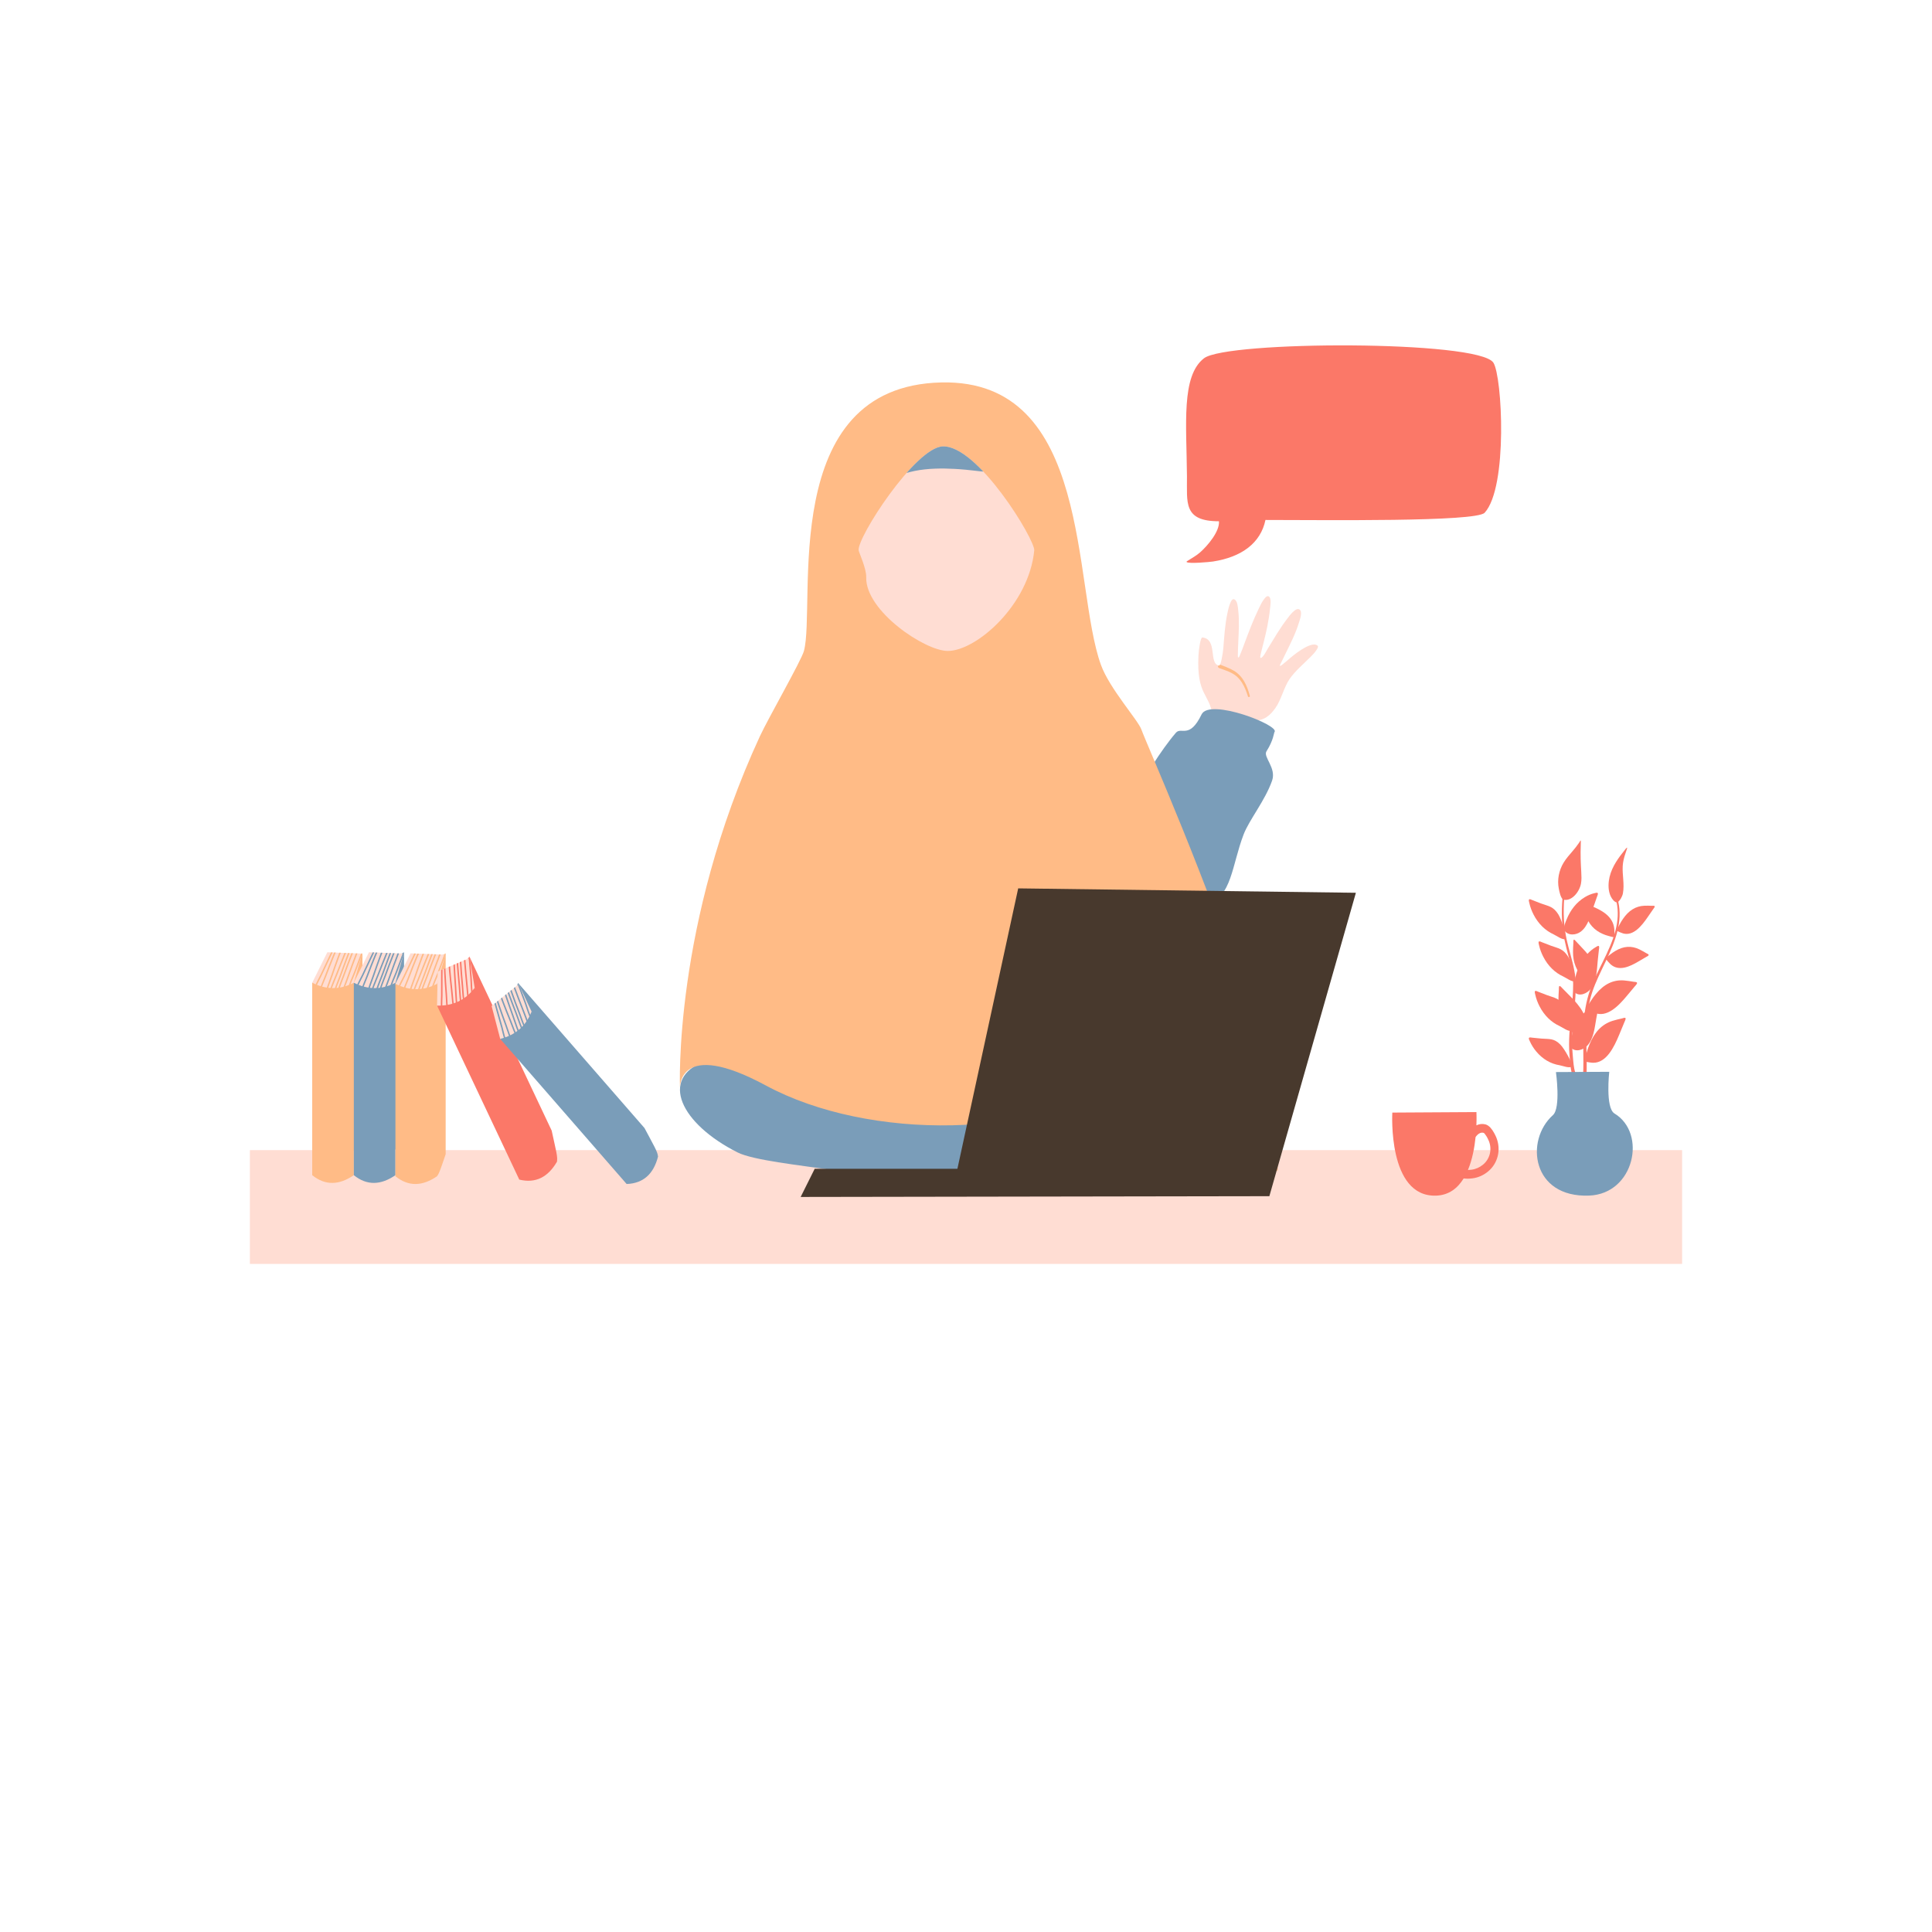 <?xml version="1.0" encoding="UTF-8"?>
<svg xmlns="http://www.w3.org/2000/svg" xmlns:xlink="http://www.w3.org/1999/xlink" width="2000" height="2000" viewBox="0 0 2000 2000">
<defs>
<clipPath id="clip-0">
<path clip-rule="nonzero" d="M 1113 1130 L 1135 1130 L 1135 1174 L 1113 1174 Z M 1113 1130 "/>
</clipPath>
<clipPath id="clip-1">
<path clip-rule="evenodd" d="M 1019.52 1129.312 C 1025.922 1124.07 983.352 1068.266 1023.629 1084.777 C 1031.949 1088.188 1106.988 1101.844 1114.68 1102.754 C 1123.238 1103.762 1125.121 1112.156 1129.289 1118.211 C 1139.711 1133.309 1145.25 1153.871 1150.211 1170.824 C 1151.422 1174.953 1137.121 1176.242 1131.219 1169.941 C 1129.738 1168.367 1127.121 1176.34 1125.691 1177.742 C 1122.762 1180.621 1119.051 1178.785 1115.73 1180.406 C 1112.988 1181.746 1112.371 1185.129 1109.531 1186.25 C 1105.641 1187.781 1102.211 1184.734 1098.449 1185.035 C 1094.379 1185.359 1093.48 1190.41 1088.961 1190.602 C 1083.129 1190.852 1078.738 1185.633 1073.109 1184.789 C 1061.949 1183.113 1039.148 1191.738 1031.051 1178.062 C 1030.039 1176.352 982.188 1122.75 992.527 1127.148 C 995.453 1128.395 1010.922 1140.707 1010.922 1137.73 C 1010.922 1134.105 1019.52 1129.312 1019.52 1129.312 Z M 1019.52 1129.312 "/>
</clipPath>
<clipPath id="clip-2">
<path clip-rule="nonzero" d="M 1094 1148 L 1120 1148 L 1120 1185 L 1094 1185 Z M 1094 1148 "/>
</clipPath>
<clipPath id="clip-3">
<path clip-rule="evenodd" d="M 1019.52 1129.312 C 1025.922 1124.07 983.352 1068.266 1023.629 1084.777 C 1031.949 1088.188 1106.988 1101.844 1114.68 1102.754 C 1123.238 1103.762 1125.121 1112.156 1129.289 1118.211 C 1139.711 1133.309 1145.25 1153.871 1150.211 1170.824 C 1151.422 1174.953 1137.121 1176.242 1131.219 1169.941 C 1129.738 1168.367 1127.121 1176.34 1125.691 1177.742 C 1122.762 1180.621 1119.051 1178.785 1115.73 1180.406 C 1112.988 1181.746 1112.371 1185.129 1109.531 1186.25 C 1105.641 1187.781 1102.211 1184.734 1098.449 1185.035 C 1094.379 1185.359 1093.48 1190.41 1088.961 1190.602 C 1083.129 1190.852 1078.738 1185.633 1073.109 1184.789 C 1061.949 1183.113 1039.148 1191.738 1031.051 1178.062 C 1030.039 1176.352 982.188 1122.75 992.527 1127.148 C 995.453 1128.395 1010.922 1140.707 1010.922 1137.73 C 1010.922 1134.105 1019.52 1129.312 1019.52 1129.312 Z M 1019.52 1129.312 "/>
</clipPath>
<clipPath id="clip-4">
<path clip-rule="nonzero" d="M 1077 1158 L 1104 1158 L 1104 1191 L 1077 1191 Z M 1077 1158 "/>
</clipPath>
<clipPath id="clip-5">
<path clip-rule="evenodd" d="M 1019.52 1129.312 C 1025.922 1124.07 983.352 1068.266 1023.629 1084.777 C 1031.949 1088.188 1106.988 1101.844 1114.68 1102.754 C 1123.238 1103.762 1125.121 1112.156 1129.289 1118.211 C 1139.711 1133.309 1145.25 1153.871 1150.211 1170.824 C 1151.422 1174.953 1137.121 1176.242 1131.219 1169.941 C 1129.738 1168.367 1127.121 1176.34 1125.691 1177.742 C 1122.762 1180.621 1119.051 1178.785 1115.73 1180.406 C 1112.988 1181.746 1112.371 1185.129 1109.531 1186.25 C 1105.641 1187.781 1102.211 1184.734 1098.449 1185.035 C 1094.379 1185.359 1093.48 1190.41 1088.961 1190.602 C 1083.129 1190.852 1078.738 1185.633 1073.109 1184.789 C 1061.949 1183.113 1039.148 1191.738 1031.051 1178.062 C 1030.039 1176.352 982.188 1122.75 992.527 1127.148 C 995.453 1128.395 1010.922 1140.707 1010.922 1137.73 C 1010.922 1134.105 1019.52 1129.312 1019.52 1129.312 Z M 1019.52 1129.312 "/>
</clipPath>
<clipPath id="clip-6">
<path clip-rule="nonzero" d="M 325 985 L 350 985 L 350 1026 L 325 1026 Z M 325 985 "/>
</clipPath>
<clipPath id="clip-7">
<path clip-rule="evenodd" d="M 323.199 1017.316 L 338.867 985.77 L 374.93 987.16 L 366.277 1017.316 C 365.332 1020.602 363.543 1023.719 361.477 1026.371 C 358.312 1030.434 354.496 1034.027 349.773 1036.211 C 339.988 1040.734 331.652 1038.719 326.422 1028.805 C 325.074 1026.242 323.598 1020.176 323.199 1017.316 Z M 323.199 1017.316 "/>
</clipPath>
<clipPath id="clip-8">
<path clip-rule="nonzero" d="M 329 985 L 355 985 L 355 1031 L 329 1031 Z M 329 985 "/>
</clipPath>
<clipPath id="clip-9">
<path clip-rule="evenodd" d="M 323.199 1017.316 L 338.867 985.77 L 374.93 987.16 L 366.277 1017.316 C 365.332 1020.602 363.543 1023.719 361.477 1026.371 C 358.312 1030.434 354.496 1034.027 349.773 1036.211 C 339.988 1040.734 331.652 1038.719 326.422 1028.805 C 325.074 1026.242 323.598 1020.176 323.199 1017.316 Z M 323.199 1017.316 "/>
</clipPath>
<clipPath id="clip-10">
<path clip-rule="nonzero" d="M 336 985 L 359 985 L 359 1033 L 336 1033 Z M 336 985 "/>
</clipPath>
<clipPath id="clip-11">
<path clip-rule="evenodd" d="M 323.199 1017.316 L 338.867 985.77 L 374.93 987.16 L 366.277 1017.316 C 365.332 1020.602 363.543 1023.719 361.477 1026.371 C 358.312 1030.434 354.496 1034.027 349.773 1036.211 C 339.988 1040.734 331.652 1038.719 326.422 1028.805 C 325.074 1026.242 323.598 1020.176 323.199 1017.316 Z M 323.199 1017.316 "/>
</clipPath>
<clipPath id="clip-12">
<path clip-rule="nonzero" d="M 344 985 L 372 985 L 372 1033 L 344 1033 Z M 344 985 "/>
</clipPath>
<clipPath id="clip-13">
<path clip-rule="evenodd" d="M 323.199 1017.316 L 338.867 985.77 L 374.93 987.16 L 366.277 1017.316 C 365.332 1020.602 363.543 1023.719 361.477 1026.371 C 358.312 1030.434 354.496 1034.027 349.773 1036.211 C 339.988 1040.734 331.652 1038.719 326.422 1028.805 C 325.074 1026.242 323.598 1020.176 323.199 1017.316 Z M 323.199 1017.316 "/>
</clipPath>
<clipPath id="clip-14">
<path clip-rule="nonzero" d="M 354 985 L 372 985 L 372 1029 L 354 1029 Z M 354 985 "/>
</clipPath>
<clipPath id="clip-15">
<path clip-rule="evenodd" d="M 323.199 1017.316 L 338.867 985.77 L 374.93 987.16 L 366.277 1017.316 C 365.332 1020.602 363.543 1023.719 361.477 1026.371 C 358.312 1030.434 354.496 1034.027 349.773 1036.211 C 339.988 1040.734 331.652 1038.719 326.422 1028.805 C 325.074 1026.242 323.598 1020.176 323.199 1017.316 Z M 323.199 1017.316 "/>
</clipPath>
<clipPath id="clip-16">
<path clip-rule="nonzero" d="M 360 985 L 375 985 L 375 1025 L 360 1025 Z M 360 985 "/>
</clipPath>
<clipPath id="clip-17">
<path clip-rule="evenodd" d="M 323.199 1017.316 L 338.867 985.77 L 374.93 987.16 L 366.277 1017.316 C 365.332 1020.602 363.543 1023.719 361.477 1026.371 C 358.312 1030.434 354.496 1034.027 349.773 1036.211 C 339.988 1040.734 331.652 1038.719 326.422 1028.805 C 325.074 1026.242 323.598 1020.176 323.199 1017.316 Z M 323.199 1017.316 "/>
</clipPath>
<clipPath id="clip-18">
<path clip-rule="nonzero" d="M 339 985 L 367 985 L 367 1034 L 339 1034 Z M 339 985 "/>
</clipPath>
<clipPath id="clip-19">
<path clip-rule="evenodd" d="M 323.199 1017.316 L 338.867 985.77 L 374.93 987.16 L 366.277 1017.316 C 365.332 1020.602 363.543 1023.719 361.477 1026.371 C 358.312 1030.434 354.496 1034.027 349.773 1036.211 C 339.988 1040.734 331.652 1038.719 326.422 1028.805 C 325.074 1026.242 323.598 1020.176 323.199 1017.316 Z M 323.199 1017.316 "/>
</clipPath>
<clipPath id="clip-20">
<path clip-rule="nonzero" d="M 348 985 L 375 985 L 375 1031 L 348 1031 Z M 348 985 "/>
</clipPath>
<clipPath id="clip-21">
<path clip-rule="evenodd" d="M 323.199 1017.316 L 338.867 985.77 L 374.93 987.16 L 366.277 1017.316 C 365.332 1020.602 363.543 1023.719 361.477 1026.371 C 358.312 1030.434 354.496 1034.027 349.773 1036.211 C 339.988 1040.734 331.652 1038.719 326.422 1028.805 C 325.074 1026.242 323.598 1020.176 323.199 1017.316 Z M 323.199 1017.316 "/>
</clipPath>
<clipPath id="clip-22">
<path clip-rule="nonzero" d="M 368 985 L 393 985 L 393 1026 L 368 1026 Z M 368 985 "/>
</clipPath>
<clipPath id="clip-23">
<path clip-rule="evenodd" d="M 366.277 1017.316 L 381.945 985.77 L 418.004 987.16 L 409.352 1017.316 C 408.41 1020.602 406.617 1023.719 404.555 1026.371 C 401.387 1030.434 397.57 1034.027 392.848 1036.211 C 383.062 1040.734 374.727 1038.719 369.5 1028.805 C 368.148 1026.242 366.672 1020.176 366.277 1017.316 Z M 366.277 1017.316 "/>
</clipPath>
<clipPath id="clip-24">
<path clip-rule="nonzero" d="M 372 985 L 399 985 L 399 1031 L 372 1031 Z M 372 985 "/>
</clipPath>
<clipPath id="clip-25">
<path clip-rule="evenodd" d="M 366.277 1017.316 L 381.945 985.77 L 418.004 987.16 L 409.352 1017.316 C 408.41 1020.602 406.617 1023.719 404.555 1026.371 C 401.387 1030.434 397.57 1034.027 392.848 1036.211 C 383.062 1040.734 374.727 1038.719 369.5 1028.805 C 368.148 1026.242 366.672 1020.176 366.277 1017.316 Z M 366.277 1017.316 "/>
</clipPath>
<clipPath id="clip-26">
<path clip-rule="nonzero" d="M 379 985 L 402 985 L 402 1033 L 379 1033 Z M 379 985 "/>
</clipPath>
<clipPath id="clip-27">
<path clip-rule="evenodd" d="M 366.277 1017.316 L 381.945 985.77 L 418.004 987.16 L 409.352 1017.316 C 408.41 1020.602 406.617 1023.719 404.555 1026.371 C 401.387 1030.434 397.57 1034.027 392.848 1036.211 C 383.062 1040.734 374.727 1038.719 369.5 1028.805 C 368.148 1026.242 366.672 1020.176 366.277 1017.316 Z M 366.277 1017.316 "/>
</clipPath>
<clipPath id="clip-28">
<path clip-rule="nonzero" d="M 387 985 L 415 985 L 415 1033 L 387 1033 Z M 387 985 "/>
</clipPath>
<clipPath id="clip-29">
<path clip-rule="evenodd" d="M 366.277 1017.316 L 381.945 985.77 L 418.004 987.16 L 409.352 1017.316 C 408.41 1020.602 406.617 1023.719 404.555 1026.371 C 401.387 1030.434 397.57 1034.027 392.848 1036.211 C 383.062 1040.734 374.727 1038.719 369.5 1028.805 C 368.148 1026.242 366.672 1020.176 366.277 1017.316 Z M 366.277 1017.316 "/>
</clipPath>
<clipPath id="clip-30">
<path clip-rule="nonzero" d="M 397 985 L 415 985 L 415 1029 L 397 1029 Z M 397 985 "/>
</clipPath>
<clipPath id="clip-31">
<path clip-rule="evenodd" d="M 366.277 1017.316 L 381.945 985.77 L 418.004 987.16 L 409.352 1017.316 C 408.41 1020.602 406.617 1023.719 404.555 1026.371 C 401.387 1030.434 397.57 1034.027 392.848 1036.211 C 383.062 1040.734 374.727 1038.719 369.5 1028.805 C 368.148 1026.242 366.672 1020.176 366.277 1017.316 Z M 366.277 1017.316 "/>
</clipPath>
<clipPath id="clip-32">
<path clip-rule="nonzero" d="M 403 985 L 419 985 L 419 1025 L 403 1025 Z M 403 985 "/>
</clipPath>
<clipPath id="clip-33">
<path clip-rule="evenodd" d="M 366.277 1017.316 L 381.945 985.77 L 418.004 987.16 L 409.352 1017.316 C 408.41 1020.602 406.617 1023.719 404.555 1026.371 C 401.387 1030.434 397.57 1034.027 392.848 1036.211 C 383.062 1040.734 374.727 1038.719 369.5 1028.805 C 368.148 1026.242 366.672 1020.176 366.277 1017.316 Z M 366.277 1017.316 "/>
</clipPath>
<clipPath id="clip-34">
<path clip-rule="nonzero" d="M 382 985 L 410 985 L 410 1034 L 382 1034 Z M 382 985 "/>
</clipPath>
<clipPath id="clip-35">
<path clip-rule="evenodd" d="M 366.277 1017.316 L 381.945 985.77 L 418.004 987.16 L 409.352 1017.316 C 408.41 1020.602 406.617 1023.719 404.555 1026.371 C 401.387 1030.434 397.57 1034.027 392.848 1036.211 C 383.062 1040.734 374.727 1038.719 369.5 1028.805 C 368.148 1026.242 366.672 1020.176 366.277 1017.316 Z M 366.277 1017.316 "/>
</clipPath>
<clipPath id="clip-36">
<path clip-rule="nonzero" d="M 391 985 L 418 985 L 418 1031 L 391 1031 Z M 391 985 "/>
</clipPath>
<clipPath id="clip-37">
<path clip-rule="evenodd" d="M 366.277 1017.316 L 381.945 985.77 L 418.004 987.16 L 409.352 1017.316 C 408.41 1020.602 406.617 1023.719 404.555 1026.371 C 401.387 1030.434 397.57 1034.027 392.848 1036.211 C 383.062 1040.734 374.727 1038.719 369.5 1028.805 C 368.148 1026.242 366.672 1020.176 366.277 1017.316 Z M 366.277 1017.316 "/>
</clipPath>
<clipPath id="clip-38">
<path clip-rule="nonzero" d="M 411 986 L 436 986 L 436 1027 L 411 1027 Z M 411 986 "/>
</clipPath>
<clipPath id="clip-39">
<path clip-rule="evenodd" d="M 409.352 1018.438 L 425.02 986.891 L 461.078 988.281 L 452.426 1018.438 C 451.484 1021.727 449.695 1024.84 447.629 1027.492 C 444.465 1031.559 440.645 1035.148 435.926 1037.332 C 426.137 1041.855 417.801 1039.844 412.574 1029.926 C 411.227 1027.367 409.746 1021.297 409.352 1018.438 Z M 409.352 1018.438 "/>
</clipPath>
<clipPath id="clip-40">
<path clip-rule="nonzero" d="M 415 986 L 442 986 L 442 1032 L 415 1032 Z M 415 986 "/>
</clipPath>
<clipPath id="clip-41">
<path clip-rule="evenodd" d="M 409.352 1018.438 L 425.02 986.891 L 461.078 988.281 L 452.426 1018.438 C 451.484 1021.727 449.695 1024.84 447.629 1027.492 C 444.465 1031.559 440.645 1035.148 435.926 1037.332 C 426.137 1041.855 417.801 1039.844 412.574 1029.926 C 411.227 1027.367 409.746 1021.297 409.352 1018.438 Z M 409.352 1018.438 "/>
</clipPath>
<clipPath id="clip-42">
<path clip-rule="nonzero" d="M 422 986 L 445 986 L 445 1034 L 422 1034 Z M 422 986 "/>
</clipPath>
<clipPath id="clip-43">
<path clip-rule="evenodd" d="M 409.352 1018.438 L 425.02 986.891 L 461.078 988.281 L 452.426 1018.438 C 451.484 1021.727 449.695 1024.84 447.629 1027.492 C 444.465 1031.559 440.645 1035.148 435.926 1037.332 C 426.137 1041.855 417.801 1039.844 412.574 1029.926 C 411.227 1027.367 409.746 1021.297 409.352 1018.438 Z M 409.352 1018.438 "/>
</clipPath>
<clipPath id="clip-44">
<path clip-rule="nonzero" d="M 430 986 L 458 986 L 458 1035 L 430 1035 Z M 430 986 "/>
</clipPath>
<clipPath id="clip-45">
<path clip-rule="evenodd" d="M 409.352 1018.438 L 425.02 986.891 L 461.078 988.281 L 452.426 1018.438 C 451.484 1021.727 449.695 1024.84 447.629 1027.492 C 444.465 1031.559 440.645 1035.148 435.926 1037.332 C 426.137 1041.855 417.801 1039.844 412.574 1029.926 C 411.227 1027.367 409.746 1021.297 409.352 1018.438 Z M 409.352 1018.438 "/>
</clipPath>
<clipPath id="clip-46">
<path clip-rule="nonzero" d="M 440 986 L 458 986 L 458 1030 L 440 1030 Z M 440 986 "/>
</clipPath>
<clipPath id="clip-47">
<path clip-rule="evenodd" d="M 409.352 1018.438 L 425.02 986.891 L 461.078 988.281 L 452.426 1018.438 C 451.484 1021.727 449.695 1024.84 447.629 1027.492 C 444.465 1031.559 440.645 1035.148 435.926 1037.332 C 426.137 1041.855 417.801 1039.844 412.574 1029.926 C 411.227 1027.367 409.746 1021.297 409.352 1018.438 Z M 409.352 1018.438 "/>
</clipPath>
<clipPath id="clip-48">
<path clip-rule="nonzero" d="M 446 986 L 462 986 L 462 1026 L 446 1026 Z M 446 986 "/>
</clipPath>
<clipPath id="clip-49">
<path clip-rule="evenodd" d="M 409.352 1018.438 L 425.02 986.891 L 461.078 988.281 L 452.426 1018.438 C 451.484 1021.727 449.695 1024.84 447.629 1027.492 C 444.465 1031.559 440.645 1035.148 435.926 1037.332 C 426.137 1041.855 417.801 1039.844 412.574 1029.926 C 411.227 1027.367 409.746 1021.297 409.352 1018.438 Z M 409.352 1018.438 "/>
</clipPath>
<clipPath id="clip-50">
<path clip-rule="nonzero" d="M 425 986 L 453 986 L 453 1036 L 425 1036 Z M 425 986 "/>
</clipPath>
<clipPath id="clip-51">
<path clip-rule="evenodd" d="M 409.352 1018.438 L 425.02 986.891 L 461.078 988.281 L 452.426 1018.438 C 451.484 1021.727 449.695 1024.84 447.629 1027.492 C 444.465 1031.559 440.645 1035.148 435.926 1037.332 C 426.137 1041.855 417.801 1039.844 412.574 1029.926 C 411.227 1027.367 409.746 1021.297 409.352 1018.438 Z M 409.352 1018.438 "/>
</clipPath>
<clipPath id="clip-52">
<path clip-rule="nonzero" d="M 435 986 L 462 986 L 462 1032 L 435 1032 Z M 435 986 "/>
</clipPath>
<clipPath id="clip-53">
<path clip-rule="evenodd" d="M 409.352 1018.438 L 425.02 986.891 L 461.078 988.281 L 452.426 1018.438 C 451.484 1021.727 449.695 1024.84 447.629 1027.492 C 444.465 1031.559 440.645 1035.148 435.926 1037.332 C 426.137 1041.855 417.801 1039.844 412.574 1029.926 C 411.227 1027.367 409.746 1021.297 409.352 1018.438 Z M 409.352 1018.438 "/>
</clipPath>
<clipPath id="clip-54">
<path clip-rule="nonzero" d="M 456 991 L 459 991 L 459 1048 L 456 1048 Z M 456 991 "/>
</clipPath>
<clipPath id="clip-55">
<path clip-rule="evenodd" d="M 452.426 1040.996 L 453.113 1005.781 L 486.309 991.629 L 491.371 1022.59 C 491.926 1025.969 491.637 1029.547 490.902 1032.828 C 489.777 1037.855 487.863 1042.734 484.527 1046.727 C 477.609 1054.996 469.215 1056.738 460.25 1050.008 C 457.934 1048.27 454.008 1043.414 452.426 1040.996 Z M 452.426 1040.996 "/>
</clipPath>
<clipPath id="clip-56">
<path clip-rule="nonzero" d="M 459 991 L 465 991 L 465 1050 L 459 1050 Z M 459 991 "/>
</clipPath>
<clipPath id="clip-57">
<path clip-rule="evenodd" d="M 452.426 1040.996 L 453.113 1005.781 L 486.309 991.629 L 491.371 1022.59 C 491.926 1025.969 491.637 1029.547 490.902 1032.828 C 489.777 1037.855 487.863 1042.734 484.527 1046.727 C 477.609 1054.996 469.215 1056.738 460.25 1050.008 C 457.934 1048.27 454.008 1043.414 452.426 1040.996 Z M 452.426 1040.996 "/>
</clipPath>
<clipPath id="clip-58">
<path clip-rule="nonzero" d="M 463 991 L 472 991 L 472 1049 L 463 1049 Z M 463 991 "/>
</clipPath>
<clipPath id="clip-59">
<path clip-rule="evenodd" d="M 452.426 1040.996 L 453.113 1005.781 L 486.309 991.629 L 491.371 1022.59 C 491.926 1025.969 491.637 1029.547 490.902 1032.828 C 489.777 1037.855 487.863 1042.734 484.527 1046.727 C 477.609 1054.996 469.215 1056.738 460.25 1050.008 C 457.934 1048.27 454.008 1043.414 452.426 1040.996 Z M 452.426 1040.996 "/>
</clipPath>
<clipPath id="clip-60">
<path clip-rule="nonzero" d="M 471 991 L 480 991 L 480 1046 L 471 1046 Z M 471 991 "/>
</clipPath>
<clipPath id="clip-61">
<path clip-rule="evenodd" d="M 452.426 1040.996 L 453.113 1005.781 L 486.309 991.629 L 491.371 1022.59 C 491.926 1025.969 491.637 1029.547 490.902 1032.828 C 489.777 1037.855 487.863 1042.734 484.527 1046.727 C 477.609 1054.996 469.215 1056.738 460.25 1050.008 C 457.934 1048.27 454.008 1043.414 452.426 1040.996 Z M 452.426 1040.996 "/>
</clipPath>
<clipPath id="clip-62">
<path clip-rule="nonzero" d="M 479 991 L 487 991 L 487 1038 L 479 1038 Z M 479 991 "/>
</clipPath>
<clipPath id="clip-63">
<path clip-rule="evenodd" d="M 452.426 1040.996 L 453.113 1005.781 L 486.309 991.629 L 491.371 1022.59 C 491.926 1025.969 491.637 1029.547 490.902 1032.828 C 489.777 1037.855 487.863 1042.734 484.527 1046.727 C 477.609 1054.996 469.215 1056.738 460.25 1050.008 C 457.934 1048.27 454.008 1043.414 452.426 1040.996 Z M 452.426 1040.996 "/>
</clipPath>
<clipPath id="clip-64">
<path clip-rule="nonzero" d="M 484 991 L 491 991 L 491 1032 L 484 1032 Z M 484 991 "/>
</clipPath>
<clipPath id="clip-65">
<path clip-rule="evenodd" d="M 452.426 1040.996 L 453.113 1005.781 L 486.309 991.629 L 491.371 1022.59 C 491.926 1025.969 491.637 1029.547 490.902 1032.828 C 489.777 1037.855 487.863 1042.734 484.527 1046.727 C 477.609 1054.996 469.215 1056.738 460.25 1050.008 C 457.934 1048.27 454.008 1043.414 452.426 1040.996 Z M 452.426 1040.996 "/>
</clipPath>
<clipPath id="clip-66">
<path clip-rule="nonzero" d="M 468 991 L 476 991 L 476 1049 L 468 1049 Z M 468 991 "/>
</clipPath>
<clipPath id="clip-67">
<path clip-rule="evenodd" d="M 452.426 1040.996 L 453.113 1005.781 L 486.309 991.629 L 491.371 1022.59 C 491.926 1025.969 491.637 1029.547 490.902 1032.828 C 489.777 1037.855 487.863 1042.734 484.527 1046.727 C 477.609 1054.996 469.215 1056.738 460.25 1050.008 C 457.934 1048.27 454.008 1043.414 452.426 1040.996 Z M 452.426 1040.996 "/>
</clipPath>
<clipPath id="clip-68">
<path clip-rule="nonzero" d="M 475 991 L 483 991 L 483 1042 L 475 1042 Z M 475 991 "/>
</clipPath>
<clipPath id="clip-69">
<path clip-rule="evenodd" d="M 452.426 1040.996 L 453.113 1005.781 L 486.309 991.629 L 491.371 1022.59 C 491.926 1025.969 491.637 1029.547 490.902 1032.828 C 489.777 1037.855 487.863 1042.734 484.527 1046.727 C 477.609 1054.996 469.215 1056.738 460.25 1050.008 C 457.934 1048.27 454.008 1043.414 452.426 1040.996 Z M 452.426 1040.996 "/>
</clipPath>
<clipPath id="clip-70">
<path clip-rule="nonzero" d="M 508 1026 L 526 1026 L 526 1080 L 508 1080 Z M 508 1026 "/>
</clipPath>
<clipPath id="clip-71">
<path clip-rule="evenodd" d="M 517.816 1075.469 L 508.906 1041.391 L 537.008 1018.75 L 550.293 1047.172 C 551.742 1050.27 552.438 1053.793 552.625 1057.152 C 552.906 1062.297 552.391 1067.512 550.262 1072.258 C 545.855 1082.098 538.246 1086.055 527.793 1082.012 C 525.094 1080.969 519.992 1077.363 517.816 1075.469 Z M 517.816 1075.469 "/>
</clipPath>
<clipPath id="clip-72">
<path clip-rule="nonzero" d="M 508 1018 L 532 1018 L 532 1081 L 508 1081 Z M 508 1018 "/>
</clipPath>
<clipPath id="clip-73">
<path clip-rule="evenodd" d="M 517.816 1075.469 L 508.906 1041.391 L 537.008 1018.75 L 550.293 1047.172 C 551.742 1050.27 552.438 1053.793 552.625 1057.152 C 552.906 1062.297 552.391 1067.512 550.262 1072.258 C 545.855 1082.098 538.246 1086.055 527.793 1082.012 C 525.094 1080.969 519.992 1077.363 517.816 1075.469 Z M 517.816 1075.469 "/>
</clipPath>
<clipPath id="clip-74">
<path clip-rule="nonzero" d="M 513 1018 L 539 1018 L 539 1078 L 513 1078 Z M 513 1018 "/>
</clipPath>
<clipPath id="clip-75">
<path clip-rule="evenodd" d="M 517.816 1075.469 L 508.906 1041.391 L 537.008 1018.75 L 550.293 1047.172 C 551.742 1050.27 552.438 1053.793 552.625 1057.152 C 552.906 1062.297 552.391 1067.512 550.262 1072.258 C 545.855 1082.098 538.246 1086.055 527.793 1082.012 C 525.094 1080.969 519.992 1077.363 517.816 1075.469 Z M 517.816 1075.469 "/>
</clipPath>
<clipPath id="clip-76">
<path clip-rule="nonzero" d="M 517 1018 L 545 1018 L 545 1074 L 517 1074 Z M 517 1018 "/>
</clipPath>
<clipPath id="clip-77">
<path clip-rule="evenodd" d="M 517.816 1075.469 L 508.906 1041.391 L 537.008 1018.75 L 550.293 1047.172 C 551.742 1050.27 552.438 1053.793 552.625 1057.152 C 552.906 1062.297 552.391 1067.512 550.262 1072.258 C 545.855 1082.098 538.246 1086.055 527.793 1082.012 C 525.094 1080.969 519.992 1077.363 517.816 1075.469 Z M 517.816 1075.469 "/>
</clipPath>
<clipPath id="clip-78">
<path clip-rule="nonzero" d="M 530 1018 L 550 1018 L 550 1064 L 530 1064 Z M 530 1018 "/>
</clipPath>
<clipPath id="clip-79">
<path clip-rule="evenodd" d="M 517.816 1075.469 L 508.906 1041.391 L 537.008 1018.75 L 550.293 1047.172 C 551.742 1050.27 552.438 1053.793 552.625 1057.152 C 552.906 1062.297 552.391 1067.512 550.262 1072.258 C 545.855 1082.098 538.246 1086.055 527.793 1082.012 C 525.094 1080.969 519.992 1077.363 517.816 1075.469 Z M 517.816 1075.469 "/>
</clipPath>
<clipPath id="clip-80">
<path clip-rule="nonzero" d="M 529 1018 L 552 1018 L 552 1057 L 529 1057 Z M 529 1018 "/>
</clipPath>
<clipPath id="clip-81">
<path clip-rule="evenodd" d="M 517.816 1075.469 L 508.906 1041.391 L 537.008 1018.75 L 550.293 1047.172 C 551.742 1050.27 552.438 1053.793 552.625 1057.152 C 552.906 1062.297 552.391 1067.512 550.262 1072.258 C 545.855 1082.098 538.246 1086.055 527.793 1082.012 C 525.094 1080.969 519.992 1077.363 517.816 1075.469 Z M 517.816 1075.469 "/>
</clipPath>
<clipPath id="clip-82">
<path clip-rule="nonzero" d="M 516 1018 L 542 1018 L 542 1078 L 516 1078 Z M 516 1018 "/>
</clipPath>
<clipPath id="clip-83">
<path clip-rule="evenodd" d="M 517.816 1075.469 L 508.906 1041.391 L 537.008 1018.75 L 550.293 1047.172 C 551.742 1050.27 552.438 1053.793 552.625 1057.152 C 552.906 1062.297 552.391 1067.512 550.262 1072.258 C 545.855 1082.098 538.246 1086.055 527.793 1082.012 C 525.094 1080.969 519.992 1077.363 517.816 1075.469 Z M 517.816 1075.469 "/>
</clipPath>
<clipPath id="clip-84">
<path clip-rule="nonzero" d="M 521 1018 L 547 1018 L 547 1068 L 521 1068 Z M 521 1018 "/>
</clipPath>
<clipPath id="clip-85">
<path clip-rule="evenodd" d="M 517.816 1075.469 L 508.906 1041.391 L 537.008 1018.75 L 550.293 1047.172 C 551.742 1050.27 552.438 1053.793 552.625 1057.152 C 552.906 1062.297 552.391 1067.512 550.262 1072.258 C 545.855 1082.098 538.246 1086.055 527.793 1082.012 C 525.094 1080.969 519.992 1077.363 517.816 1075.469 Z M 517.816 1075.469 "/>
</clipPath>
<clipPath id="clip-86">
<path clip-rule="nonzero" d="M 1260 688 L 1294 688 L 1294 722 L 1260 722 Z M 1260 688 "/>
</clipPath>
<clipPath id="clip-87">
<path clip-rule="evenodd" d="M 1255.191 740.621 C 1252.16 717.641 1238.578 720.172 1240.641 678.488 C 1240.93 672.66 1242.699 659.691 1244.66 659.891 C 1260.801 661.559 1250.828 687.031 1261.93 689.02 C 1263.809 689.359 1265.949 676.262 1266.371 671.07 C 1267.359 659.031 1268.031 647.031 1270.539 635.172 C 1271.41 631.078 1272.281 626.738 1274.141 622.949 C 1274.73 621.75 1275.949 619.699 1277.648 620.391 C 1281.09 621.789 1281.43 628.531 1281.77 631.461 C 1283.07 642.59 1282.34 653.941 1281.84 665.102 C 1281.66 669.289 1281.441 673.488 1281.422 677.68 C 1281.422 677.91 1281.281 680.871 1281.988 680.641 C 1282.891 680.352 1283.488 678.32 1283.789 677.609 C 1285.27 674.262 1286.52 670.809 1287.781 667.379 C 1292.441 654.781 1297.18 642.238 1303.012 630.109 C 1304.719 626.539 1306.441 622.828 1308.949 619.719 C 1309.82 618.641 1311.672 616.398 1313.352 617.359 C 1316.59 619.219 1314.969 627.5 1314.699 630.262 C 1313.5 642.359 1310.859 654.25 1307.859 666.02 C 1306.879 669.852 1305.852 673.691 1305 677.551 C 1304.941 677.859 1304.078 681.059 1305.059 681.051 C 1307.512 681.02 1311.031 673.648 1312.02 672.07 C 1318.691 661.328 1324.898 650.359 1332.672 640.32 C 1334.289 638.23 1341.449 627.988 1345.391 631.07 C 1348.59 633.57 1345.672 641.191 1344.809 644.078 C 1341.309 655.711 1335.691 666.609 1330.352 677.5 C 1329.012 680.219 1327.711 682.949 1326.391 685.672 C 1326.121 686.238 1324.621 688.551 1325.059 689.289 C 1325.359 689.789 1327.219 688.211 1327.398 688.078 C 1330.309 685.871 1333.012 683.398 1335.781 681.039 C 1343.801 674.211 1358.559 663.648 1364.012 668.41 C 1365.738 669.922 1361.18 675.59 1356.609 680.129 C 1349.73 686.969 1340.48 694.852 1334.949 702.941 C 1328.961 711.719 1326.391 724.449 1320.191 733.09 C 1315.051 740.262 1309.102 746.16 1296.988 746.18 Z M 1255.191 740.621 "/>
</clipPath>
<clipPath id="clip-88">
<path clip-rule="nonzero" d="M 910 462 L 1051 462 L 1051 506 L 910 506 Z M 910 462 "/>
</clipPath>
<clipPath id="clip-89">
<path clip-rule="evenodd" d="M 888.883 569.719 C 886.961 556.711 947.59 463.031 975.949 462.121 C 1012.449 460.949 1071.68 559.102 1070.648 569.781 C 1065.18 626.211 1010.738 673.789 981.211 673.871 C 957.449 673.941 895.699 632.352 896.703 597.539 C 896.965 588.441 889.273 572.359 888.883 569.719 Z M 888.883 569.719 "/>
</clipPath>
</defs>
<path fill-rule="evenodd" fill="rgb(100%, 86.719%, 82.812%)" fill-opacity="1" d="M 1019.52 1129.312 C 1025.922 1124.07 983.352 1068.266 1023.629 1084.777 C 1031.949 1088.188 1106.988 1101.844 1114.68 1102.754 C 1123.238 1103.762 1125.121 1112.156 1129.289 1118.211 C 1139.711 1133.309 1145.25 1153.871 1150.211 1170.824 C 1151.422 1174.953 1137.121 1176.242 1131.219 1169.941 C 1129.738 1168.367 1127.121 1176.34 1125.691 1177.742 C 1122.762 1180.621 1119.051 1178.785 1115.73 1180.406 C 1112.988 1181.746 1112.371 1185.129 1109.531 1186.25 C 1105.641 1187.781 1102.211 1184.734 1098.449 1185.035 C 1094.379 1185.359 1093.48 1190.41 1088.961 1190.602 C 1083.129 1190.852 1078.738 1185.633 1073.109 1184.789 C 1061.949 1183.113 1039.148 1191.738 1031.051 1178.062 C 1030.039 1176.352 982.188 1122.75 992.527 1127.148 C 995.453 1128.395 1010.922 1140.707 1010.922 1137.73 C 1010.922 1134.105 1019.52 1129.312 1019.52 1129.312 "/>
<g clip-path="url(#clip-0)">
<g clip-path="url(#clip-1)">
<path fill-rule="evenodd" fill="rgb(100%, 73.242%, 52.344%)" fill-opacity="1" d="M 1133.941 1170.645 C 1132.801 1169.199 1131.891 1167.527 1131.09 1165.773 C 1129.801 1162.969 1128.801 1159.984 1127.719 1157.387 C 1125.488 1152.027 1123.391 1146.648 1121.039 1141.348 C 1119.469 1137.789 1117.781 1134.27 1115.871 1130.816 C 1115.559 1130.215 1114.762 1129.941 1114.102 1130.211 C 1113.441 1130.48 1113.16 1131.191 1113.48 1131.793 C 1115.18 1135.246 1116.66 1138.762 1118.031 1142.305 C 1120.109 1147.668 1121.93 1153.102 1123.879 1158.516 C 1124.84 1161.195 1125.719 1164.258 1126.879 1167.156 C 1127.719 1169.258 1128.719 1171.262 1129.969 1173.012 C 1130.719 1174.016 1132.219 1174.305 1133.32 1173.648 C 1134.41 1172.996 1134.691 1171.648 1133.941 1170.645 "/>
</g>
</g>
<g clip-path="url(#clip-2)">
<g clip-path="url(#clip-3)">
<path fill-rule="evenodd" fill="rgb(100%, 73.242%, 52.344%)" fill-opacity="1" d="M 1119.141 1180.605 C 1118.84 1180.301 1118.602 1179.934 1118.379 1179.547 C 1117.91 1178.703 1117.531 1177.793 1117.09 1177.023 C 1116.602 1176.141 1116.078 1175.277 1115.539 1174.418 C 1114.738 1173.16 1113.91 1171.922 1113.078 1170.68 C 1110.578 1166.961 1108.059 1163.305 1105.441 1159.703 C 1102.809 1156.098 1100.09 1152.551 1097.219 1149.047 C 1096.801 1148.496 1095.969 1148.352 1095.371 1148.723 C 1094.77 1149.094 1094.641 1149.84 1095.059 1150.387 C 1097.699 1153.977 1100.18 1157.598 1102.559 1161.273 C 1104.949 1164.953 1107.238 1168.676 1109.5 1172.469 C 1110.238 1173.715 1110.98 1174.957 1111.691 1176.219 C 1112.141 1177.039 1112.578 1177.867 1113 1178.711 C 1113.461 1179.648 1113.852 1180.777 1114.391 1181.773 C 1114.711 1182.352 1115.078 1182.887 1115.5 1183.363 C 1116.371 1184.289 1117.891 1184.426 1118.898 1183.664 C 1119.898 1182.902 1120.012 1181.535 1119.141 1180.605 "/>
</g>
</g>
<g clip-path="url(#clip-4)">
<g clip-path="url(#clip-5)">
<path fill-rule="evenodd" fill="rgb(100%, 73.242%, 52.344%)" fill-opacity="1" d="M 1102.379 1186.219 C 1101.23 1185.375 1100.23 1184.332 1099.289 1183.211 C 1097.75 1181.348 1096.391 1179.301 1094.988 1177.523 C 1092.031 1173.766 1089.148 1169.941 1086.039 1166.277 C 1083.941 1163.801 1081.75 1161.398 1079.359 1159.137 C 1078.871 1158.641 1078.031 1158.59 1077.488 1159.027 C 1076.949 1159.461 1076.922 1160.219 1077.41 1160.719 C 1079.59 1163.02 1081.559 1165.449 1083.441 1167.941 C 1086.289 1171.727 1088.91 1175.656 1091.609 1179.523 C 1092.922 1181.398 1094.172 1183.543 1095.629 1185.512 C 1096.711 1186.977 1097.91 1188.336 1099.281 1189.469 C 1100.289 1190.266 1101.809 1190.184 1102.672 1189.289 C 1103.52 1188.391 1103.391 1187.016 1102.379 1186.219 "/>
</g>
</g>
<path fill-rule="evenodd" fill="rgb(100%, 86.719%, 82.812%)" fill-opacity="1" d="M 1741.309 1190.609 L 258.695 1190.609 L 258.695 1308.391 L 1741.309 1308.391 L 1741.309 1190.609 "/>
<path fill-rule="evenodd" fill="rgb(98.242%, 46.997%, 40.99%)" fill-opacity="1" d="M 1632.289 1114.074 C 1631.012 1111.801 1630.199 1108.977 1629.629 1106.004 C 1628.73 1101.254 1628.449 1096.125 1628.059 1091.949 C 1627.391 1084.684 1627.422 1077.504 1627.77 1070.359 C 1628.621 1053.285 1631.328 1036.422 1631.172 1019.156 C 1631.129 1014.137 1630.559 1009.285 1629.68 1004.52 C 1627.672 993.629 1624.059 983.211 1621.711 972.309 C 1620.199 965.262 1619.328 958.289 1618.961 951.281 C 1618.602 944.23 1618.75 937.141 1619.281 929.879 C 1619.328 929.262 1618.961 928.699 1618.469 928.641 C 1617.969 928.578 1617.531 929.039 1617.48 929.66 C 1616.871 937.039 1616.648 944.25 1616.961 951.43 C 1617.262 958.621 1618.09 965.781 1619.578 973.02 C 1621.82 983.922 1625.32 994.34 1627.219 1005.215 C 1628.02 1009.766 1628.52 1014.395 1628.52 1019.176 C 1628.512 1036.363 1625.648 1053.105 1624.648 1070.094 C 1624.219 1077.469 1624.129 1084.891 1624.762 1092.41 C 1625.121 1096.738 1625.371 1102.055 1626.262 1106.992 C 1626.898 1110.551 1627.879 1113.906 1629.391 1116.645 C 1629.949 1117.652 1631.059 1117.895 1631.859 1117.188 C 1632.66 1116.477 1632.859 1115.086 1632.289 1114.074 "/>
<path fill-rule="evenodd" fill="rgb(98.242%, 46.997%, 40.99%)" fill-opacity="1" d="M 1618.09 931.23 C 1615.441 929.078 1614.391 923.488 1613.691 920.07 C 1611.781 910.711 1613.879 900.961 1618.531 893.219 C 1621.23 888.719 1624.641 884.961 1627.93 881.09 C 1630.16 878.469 1632.371 875.77 1634.328 872.859 C 1634.809 872.148 1635.25 871.422 1635.711 870.699 C 1635.809 870.551 1636.078 870.051 1636.281 870.059 C 1636.52 870.07 1636.469 871.191 1636.469 871.328 C 1636.48 872.52 1636.43 873.699 1636.391 874.879 C 1636.219 879.789 1636.18 884.699 1636.309 889.609 C 1636.43 893.98 1636.68 898.34 1636.922 902.711 C 1637.129 906.781 1637.379 910.91 1636.59 914.922 C 1634.84 923.75 1626.48 933.672 1618.09 931.23 "/>
<path fill-rule="evenodd" fill="rgb(98.242%, 46.997%, 40.99%)" fill-opacity="1" d="M 1619.262 962.91 C 1618.422 959.301 1620.449 955.059 1621.691 951.949 C 1625.719 941.852 1632.191 933.82 1640.559 928.77 C 1643.852 926.789 1647.262 925.328 1650.891 924.539 C 1651.512 924.398 1653.578 923.68 1654.02 924.621 C 1654.469 925.57 1653.469 927.539 1653.191 928.379 C 1651.98 931.93 1650.691 935.422 1649.488 938.969 C 1646.391 948.211 1643.801 958.941 1636.27 964.539 C 1631.43 968.129 1623.102 968.98 1619.262 962.91 "/>
<path fill-rule="evenodd" fill="rgb(98.242%, 46.997%, 40.99%)" fill-opacity="1" d="M 1630.109 1027.34 C 1628.5 1024.125 1629.52 1019.395 1630.02 1016.004 C 1631.672 1004.988 1636.129 995.199 1643.078 987.691 C 1645.809 984.738 1648.77 982.25 1652.09 980.352 C 1652.66 980.02 1654.5 978.66 1655.141 979.43 C 1655.781 980.211 1655.25 982.43 1655.16 983.328 C 1654.789 987.121 1654.309 990.91 1653.949 994.711 C 1653.012 1004.598 1652.891 1015.758 1646.871 1023.535 C 1643.012 1028.527 1635.16 1031.98 1630.109 1027.34 "/>
<path fill-rule="evenodd" fill="rgb(98.242%, 46.997%, 40.99%)" fill-opacity="1" d="M 1626.16 1084.395 C 1624.809 1081.016 1626.191 1076.418 1626.961 1073.098 C 1629.449 1062.312 1634.648 1053.062 1642.16 1046.352 C 1645.109 1043.715 1648.238 1041.566 1651.699 1040.039 C 1652.301 1039.777 1654.23 1038.633 1654.801 1039.469 C 1655.391 1040.312 1654.691 1042.461 1654.531 1043.348 C 1653.859 1047.086 1653.09 1050.797 1652.441 1054.539 C 1650.73 1064.285 1649.75 1075.387 1643.148 1082.465 C 1638.91 1087.008 1630.828 1089.574 1626.16 1084.395 "/>
<path fill-rule="evenodd" fill="rgb(98.242%, 46.997%, 40.99%)" fill-opacity="1" d="M 1620.449 972.07 C 1617.512 973.359 1611.102 968.52 1608.398 967.301 C 1599.641 963.32 1592.41 956.27 1587.52 946.719 C 1585.59 942.969 1584.102 939.039 1583.148 934.789 C 1582.98 934.059 1582.211 931.648 1582.961 931.051 C 1583.719 930.441 1585.449 931.469 1586.172 931.738 C 1589.23 932.891 1592.25 934.148 1595.309 935.281 C 1603.289 938.219 1608 938.238 1613.281 946.738 C 1616.672 952.199 1622.211 969.879 1620.449 972.07 "/>
<path fill-rule="evenodd" fill="rgb(98.242%, 46.997%, 40.99%)" fill-opacity="1" d="M 1630.5 1015.719 C 1627.559 1017.008 1621.148 1012.176 1618.461 1010.949 C 1609.691 1006.973 1602.461 999.922 1597.57 990.379 C 1595.648 986.621 1594.148 982.691 1593.199 978.441 C 1593.039 977.711 1592.262 975.309 1593.02 974.699 C 1593.781 974.09 1595.5 975.121 1596.23 975.391 C 1599.281 976.539 1602.309 977.801 1605.371 978.93 C 1613.34 981.871 1618.051 981.891 1623.34 990.398 C 1626.73 995.859 1632.262 1013.531 1630.5 1015.719 "/>
<path fill-rule="evenodd" fill="rgb(98.242%, 46.997%, 40.99%)" fill-opacity="1" d="M 1626.609 1066.973 C 1623.672 1068.262 1617.262 1063.43 1614.559 1062.203 C 1605.801 1058.223 1598.57 1051.176 1593.68 1041.633 C 1591.75 1037.879 1590.262 1033.945 1589.309 1029.695 C 1589.141 1028.965 1588.371 1026.562 1589.121 1025.957 C 1589.879 1025.344 1591.609 1026.379 1592.328 1026.648 C 1595.391 1027.793 1598.41 1029.055 1601.48 1030.184 C 1609.441 1033.129 1614.16 1033.145 1619.441 1041.648 C 1622.828 1047.109 1628.371 1064.785 1626.609 1066.973 "/>
<path fill-rule="evenodd" fill="rgb(98.242%, 46.997%, 40.99%)" fill-opacity="1" d="M 1627.148 1104.109 C 1624.531 1106.168 1617.371 1103.207 1614.512 1102.746 C 1605.211 1101.258 1596.828 1096.363 1590.238 1088.402 C 1587.648 1085.27 1585.441 1081.852 1583.711 1077.969 C 1583.41 1077.305 1582.191 1075.172 1582.809 1074.379 C 1583.43 1073.578 1585.309 1074.113 1586.07 1074.18 C 1589.262 1074.461 1592.449 1074.867 1595.648 1075.133 C 1603.969 1075.828 1608.559 1074.562 1615.328 1081.406 C 1619.68 1085.797 1628.441 1101.504 1627.148 1104.109 "/>
<path fill-rule="evenodd" fill="rgb(98.242%, 46.997%, 40.99%)" fill-opacity="1" d="M 1642.371 1113.094 C 1643.078 1095.031 1641.5 1077.773 1642.41 1060.301 C 1642.988 1049.27 1644.559 1038.152 1648.391 1026.688 C 1655.148 1006.449 1668.941 985.809 1674.34 963.93 C 1676.789 954.02 1677.539 943.852 1675.23 933.352 C 1675.102 932.75 1674.602 932.391 1674.121 932.551 C 1673.641 932.719 1673.352 933.34 1673.48 933.949 C 1675.602 944.012 1674.781 953.699 1672.352 963.141 C 1666.77 984.879 1652.801 1005.246 1645.871 1025.332 C 1641.801 1037.141 1640.059 1048.621 1639.359 1060.027 C 1638.289 1077.492 1639.699 1094.785 1638.82 1112.848 C 1638.77 1114.078 1639.52 1115.133 1640.488 1115.199 C 1641.469 1115.27 1642.309 1114.324 1642.371 1113.094 "/>
<path fill-rule="evenodd" fill="rgb(98.242%, 46.997%, 40.99%)" fill-opacity="1" d="M 1674.309 934.262 C 1672.469 934.262 1670.941 932.93 1669.68 931.43 C 1666.391 927.488 1665.09 921.871 1665.16 916.422 C 1665.309 904.398 1670.98 894.449 1677.398 885.762 C 1678.828 883.828 1680.309 881.969 1681.809 880.129 C 1682.469 879.32 1683.309 877.941 1684.219 877.5 C 1684.648 877.289 1684.211 878.73 1684.18 878.84 C 1683.73 880.371 1683.18 881.859 1682.672 883.359 C 1681.23 887.602 1680.09 891.922 1679.828 896.512 C 1679.301 905.988 1681.789 915.34 1680.039 924.781 C 1679.391 928.262 1677.02 932.27 1674.309 934.262 "/>
<path fill-rule="evenodd" fill="rgb(98.242%, 46.997%, 40.99%)" fill-opacity="1" d="M 1673.559 963.371 C 1673.609 962.359 1676.148 957.922 1676.57 957.09 C 1677.629 954.988 1678.859 953.012 1680.172 951.129 C 1685.941 942.762 1693.059 937.988 1702.211 937.609 C 1704.852 937.5 1707.5 937.578 1710.129 937.68 C 1710.648 937.699 1712.609 937.398 1712.91 938.129 C 1713.238 938.93 1711.809 940.551 1711.469 941.039 C 1709.461 943.949 1707.441 946.84 1705.441 949.75 C 1699.379 958.52 1690.852 969.199 1680.238 966.289 C 1678.68 965.871 1674.941 964.309 1673.559 963.371 "/>
<path fill-rule="evenodd" fill="rgb(98.242%, 46.997%, 40.99%)" fill-opacity="1" d="M 1662.121 992.238 C 1662.52 991.34 1666.359 988.539 1667.031 987.988 C 1668.711 986.602 1670.531 985.398 1672.359 984.32 C 1680.512 979.52 1688.641 978.672 1697.121 982.809 C 1699.559 984.012 1701.941 985.379 1704.309 986.762 C 1704.781 987.039 1706.672 987.73 1706.691 988.531 C 1706.711 989.43 1704.852 990.211 1704.371 990.488 C 1701.539 992.148 1698.699 993.801 1695.871 995.461 C 1687.328 1000.484 1675.879 1006.035 1667.199 998.18 C 1665.93 997.031 1663.051 993.77 1662.121 992.238 "/>
<path fill-rule="evenodd" fill="rgb(98.242%, 46.997%, 40.99%)" fill-opacity="1" d="M 1642.461 1043.562 C 1642.641 1042.27 1646.34 1036.949 1646.961 1035.953 C 1648.531 1033.422 1650.309 1031.07 1652.148 1028.848 C 1660.352 1018.988 1669.82 1013.988 1681.32 1014.965 C 1684.629 1015.246 1687.93 1015.785 1691.219 1016.336 C 1691.859 1016.445 1694.352 1016.371 1694.641 1017.359 C 1694.961 1018.445 1692.98 1020.305 1692.5 1020.891 C 1689.641 1024.309 1686.781 1027.715 1683.93 1031.137 C 1675.328 1041.469 1663.422 1053.863 1650.469 1048.406 C 1648.578 1047.609 1644.07 1044.996 1642.461 1043.562 "/>
<path fill-rule="evenodd" fill="rgb(98.242%, 46.997%, 40.99%)" fill-opacity="1" d="M 1640.25 1098.641 C 1640.07 1097.348 1642.148 1090.895 1642.469 1089.715 C 1643.281 1086.719 1644.34 1083.812 1645.488 1081 C 1650.629 1068.531 1658.262 1060.191 1669.422 1056.734 C 1672.629 1055.738 1675.898 1054.988 1679.16 1054.262 C 1679.809 1054.117 1682.141 1053.102 1682.68 1053.926 C 1683.27 1054.832 1681.898 1057.348 1681.59 1058.09 C 1679.809 1062.414 1678.012 1066.734 1676.219 1071.062 C 1670.828 1084.129 1662.859 1100.414 1649.129 1100.176 C 1647.129 1100.141 1642.16 1099.387 1640.25 1098.641 "/>
<path fill-rule="evenodd" fill="rgb(98.242%, 46.997%, 40.99%)" fill-opacity="1" d="M 1671.059 970.148 C 1670.238 970.43 1665.879 969.059 1665.09 968.871 C 1663.078 968.379 1661.109 967.648 1659.18 966.82 C 1650.641 963.121 1644.488 956.711 1641.129 946.551 C 1640.16 943.621 1639.34 940.609 1638.539 937.621 C 1638.379 937.031 1637.488 934.922 1637.961 934.34 C 1638.48 933.711 1640.238 934.77 1640.75 934.988 C 1643.711 936.281 1646.672 937.578 1649.641 938.859 C 1658.59 942.738 1669.879 948.762 1671.129 961.672 C 1671.32 963.559 1671.34 968.289 1671.059 970.148 "/>
<path fill-rule="evenodd" fill="rgb(98.242%, 46.997%, 40.99%)" fill-opacity="1" d="M 1648.84 1020.68 C 1648 1020.582 1644.379 1017.379 1643.699 1016.852 C 1641.98 1015.512 1640.379 1013.957 1638.852 1012.332 C 1632.059 1005.125 1628.34 996.449 1628.371 985.52 C 1628.379 982.371 1628.551 979.219 1628.738 976.078 C 1628.77 975.461 1628.602 973.109 1629.219 972.789 C 1629.898 972.422 1631.199 974.191 1631.609 974.621 C 1633.961 977.129 1636.309 979.641 1638.66 982.148 C 1645.77 989.711 1654.391 1000.285 1651.551 1012.836 C 1651.129 1014.668 1649.68 1019.078 1648.84 1020.68 "/>
<path fill-rule="evenodd" fill="rgb(98.242%, 46.997%, 40.99%)" fill-opacity="1" d="M 1638.539 1076.891 C 1637.512 1076.773 1633.039 1073.016 1632.211 1072.395 C 1630.09 1070.82 1628.109 1069 1626.219 1067.094 C 1617.859 1058.637 1613.27 1048.477 1613.281 1035.68 C 1613.289 1031.996 1613.488 1028.309 1613.711 1024.633 C 1613.762 1023.91 1613.539 1021.156 1614.301 1020.777 C 1615.141 1020.355 1616.75 1022.422 1617.238 1022.926 C 1620.141 1025.867 1623.039 1028.82 1625.941 1031.762 C 1634.711 1040.629 1645.328 1053.035 1641.852 1067.715 C 1641.352 1069.859 1639.578 1075.02 1638.539 1076.891 "/>
<path fill-rule="evenodd" fill="rgb(47.801%, 61.522%, 72.459%)" fill-opacity="1" d="M 1610.699 1109.793 L 1665.891 1109.527 C 1665.891 1109.527 1661.68 1146.883 1671.309 1152.688 C 1705.109 1173.062 1691.891 1235.809 1645.172 1237.676 C 1585.828 1240.047 1578.328 1180.605 1607.59 1154.355 C 1615.93 1146.871 1610.699 1109.793 1610.699 1109.793 "/>
<path fill-rule="evenodd" fill="rgb(98.242%, 46.997%, 40.99%)" fill-opacity="1" d="M 1515.18 1219.91 C 1508.961 1230.027 1499.879 1237.27 1486.648 1237.719 C 1436.25 1239.422 1441.328 1151.738 1441.328 1151.738 L 1528.391 1151.223 C 1528.391 1151.223 1528.691 1156.723 1528.371 1164.953 C 1531.129 1163.602 1534.238 1163.113 1537.609 1163.93 C 1539.391 1164.359 1541.219 1165.555 1542.879 1167.34 C 1545.629 1170.312 1547.988 1175.043 1549.031 1177.617 C 1554.109 1190.266 1550.551 1204.32 1540.5 1212.656 C 1535.648 1216.676 1530.199 1219.066 1524.199 1219.836 C 1521.488 1220.18 1518.281 1220.328 1515.18 1219.91 Z M 1519.609 1211.172 C 1520.871 1211.148 1522.09 1211.039 1523.191 1210.898 C 1527.66 1210.324 1531.711 1208.539 1535.309 1205.551 C 1542.309 1199.746 1544.809 1189.969 1541.27 1181.16 C 1540.609 1179.527 1539.262 1176.695 1537.602 1174.535 C 1536.98 1173.727 1536.441 1172.879 1535.738 1172.707 C 1533.219 1172.098 1531.102 1173.168 1529.398 1174.828 C 1528.711 1175.496 1528.09 1176.254 1527.52 1177.066 C 1526.422 1187.832 1524.148 1200.324 1519.609 1211.172 "/>
<path fill-rule="evenodd" fill="rgb(100%, 73.242%, 52.344%)" fill-opacity="1" d="M 375.199 986.891 C 360.434 994.66 358.836 997.141 344.848 990.07 L 332.125 1186.117 C 345.832 1197.199 360.238 1196.395 375.199 1186.117 L 375.199 986.891 "/>
<path fill-rule="evenodd" fill="rgb(100%, 86.719%, 82.812%)" fill-opacity="1" d="M 323.199 1017.316 L 338.867 985.77 L 374.93 987.16 L 366.277 1017.316 C 365.332 1020.602 363.543 1023.719 361.477 1026.371 C 358.312 1030.434 354.496 1034.027 349.773 1036.211 C 339.988 1040.734 331.652 1038.719 326.422 1028.805 C 325.074 1026.242 323.598 1020.176 323.199 1017.316 "/>
<g clip-path="url(#clip-6)">
<g clip-path="url(#clip-7)">
<path fill-rule="evenodd" fill="rgb(100%, 73.242%, 52.344%)" fill-opacity="1" d="M 326.555 1024.523 C 326.52 1023.758 326.957 1022.465 327.578 1020.949 C 329.145 1017.121 331.965 1012.031 332.879 1010.113 C 338.285 998.762 343.539 987.32 349.215 976.09 C 349.402 975.719 349.254 975.262 348.879 975.07 C 348.504 974.891 348.047 975.039 347.859 975.41 C 342.176 986.648 336.922 998.09 331.508 1009.461 C 330.586 1011.395 327.75 1016.52 326.172 1020.375 C 325.445 1022.152 324.996 1023.691 325.035 1024.59 C 325.055 1025.008 325.41 1025.332 325.828 1025.312 C 326.246 1025.297 326.57 1024.941 326.555 1024.523 "/>
</g>
</g>
<g clip-path="url(#clip-8)">
<g clip-path="url(#clip-9)">
<path fill-rule="evenodd" fill="rgb(100%, 73.242%, 52.344%)" fill-opacity="1" d="M 331.262 1029.398 C 331.438 1025.121 336.09 1015.066 337.664 1010.906 C 342.961 996.93 348.531 983.07 354.859 969.52 C 355.035 969.141 354.871 968.691 354.492 968.512 C 354.113 968.328 353.66 968.488 353.484 968.871 C 347.137 982.461 341.555 996.352 336.242 1010.371 C 334.629 1014.633 329.926 1024.949 329.742 1029.336 C 329.727 1029.754 330.051 1030.109 330.469 1030.125 C 330.891 1030.145 331.242 1029.816 331.262 1029.398 "/>
</g>
</g>
<g clip-path="url(#clip-10)">
<g clip-path="url(#clip-11)">
<path fill-rule="evenodd" fill="rgb(100%, 73.242%, 52.344%)" fill-opacity="1" d="M 337.848 1031.32 C 338.508 1024.469 342.184 1016.309 344.383 1009.82 C 348.754 996.941 353.387 984.129 358.684 971.602 C 358.844 971.211 358.664 970.77 358.277 970.609 C 357.891 970.441 357.445 970.621 357.281 971.012 C 351.977 983.578 347.328 996.41 342.945 1009.332 C 340.711 1015.922 337.004 1024.219 336.336 1031.176 C 336.297 1031.594 336.602 1031.965 337.02 1032.008 C 337.438 1032.047 337.809 1031.738 337.848 1031.32 "/>
</g>
</g>
<g clip-path="url(#clip-12)">
<g clip-path="url(#clip-13)">
<path fill-rule="evenodd" fill="rgb(100%, 73.242%, 52.344%)" fill-opacity="1" d="M 345.793 1032.289 C 346.699 1025.336 351.324 1015.109 353.738 1008.453 C 359.246 993.262 364.914 978.102 371.324 963.27 C 371.488 962.879 371.312 962.441 370.93 962.27 C 370.543 962.102 370.098 962.281 369.93 962.66 C 363.508 977.531 357.828 992.719 352.312 1007.938 C 349.867 1014.68 345.207 1025.047 344.289 1032.094 C 344.234 1032.508 344.527 1032.891 344.941 1032.945 C 345.359 1032.996 345.738 1032.703 345.793 1032.289 "/>
</g>
</g>
<g clip-path="url(#clip-14)">
<g clip-path="url(#clip-15)">
<path fill-rule="evenodd" fill="rgb(100%, 73.242%, 52.344%)" fill-opacity="1" d="M 355.52 1027.918 C 356.238 1023.434 358.281 1019.055 359.781 1014.801 C 363.453 1004.391 367.293 994.051 371.207 983.73 C 371.355 983.34 371.156 982.898 370.766 982.75 C 370.375 982.602 369.938 982.801 369.785 983.191 C 365.867 993.52 362.023 1003.875 358.352 1014.293 C 356.82 1018.633 354.75 1023.105 354.02 1027.68 C 353.953 1028.094 354.234 1028.48 354.648 1028.547 C 355.062 1028.613 355.453 1028.332 355.52 1027.918 "/>
</g>
</g>
<g clip-path="url(#clip-16)">
<g clip-path="url(#clip-17)">
<path fill-rule="evenodd" fill="rgb(100%, 73.242%, 52.344%)" fill-opacity="1" d="M 361.699 1023.988 C 362.039 1019.781 366.477 1010.789 368.016 1006.562 C 372.602 993.941 377.422 981.422 382.629 969.039 C 382.789 968.648 382.609 968.211 382.223 968.039 C 381.836 967.879 381.391 968.059 381.227 968.449 C 376.012 980.852 371.184 993.398 366.586 1006.047 C 365.02 1010.363 360.531 1019.566 360.184 1023.867 C 360.148 1024.285 360.461 1024.652 360.879 1024.684 C 361.297 1024.719 361.664 1024.406 361.699 1023.988 "/>
</g>
</g>
<g clip-path="url(#clip-18)">
<g clip-path="url(#clip-19)">
<path fill-rule="evenodd" fill="rgb(100%, 73.242%, 52.344%)" fill-opacity="1" d="M 340.773 1033.238 C 341.801 1026.035 346.625 1015.57 349.293 1008.766 C 354.676 995.031 360.078 981.289 366.43 967.969 C 366.609 967.59 366.449 967.129 366.07 966.949 C 365.691 966.77 365.238 966.941 365.059 967.309 C 358.691 980.672 353.273 994.441 347.879 1008.211 C 345.176 1015.109 340.312 1025.723 339.27 1033.023 C 339.211 1033.441 339.496 1033.824 339.914 1033.883 C 340.328 1033.941 340.715 1033.656 340.773 1033.238 "/>
</g>
</g>
<g clip-path="url(#clip-20)">
<g clip-path="url(#clip-21)">
<path fill-rule="evenodd" fill="rgb(100%, 73.242%, 52.344%)" fill-opacity="1" d="M 350.398 1029.176 C 350.281 1028.164 350.648 1026.484 351.219 1024.531 C 352.625 1019.711 355.336 1013.348 356.227 1010.883 C 361.809 995.449 367.754 980.09 374.789 965.262 C 374.969 964.879 374.809 964.43 374.43 964.25 C 374.051 964.07 373.598 964.23 373.418 964.609 C 366.363 979.48 360.398 994.891 354.801 1010.363 C 353.902 1012.848 351.176 1019.254 349.762 1024.109 C 349.121 1026.305 348.758 1028.207 348.891 1029.348 C 348.938 1029.766 349.312 1030.062 349.73 1030.016 C 350.145 1029.969 350.445 1029.594 350.398 1029.176 "/>
</g>
</g>
<path fill-rule="evenodd" fill="rgb(100%, 73.242%, 52.344%)" fill-opacity="1" d="M 366.277 1017.316 C 351.512 1025.078 337.188 1024.387 323.199 1017.316 L 323.199 1216.539 C 336.906 1227.621 351.312 1226.816 366.277 1216.539 L 366.277 1017.316 "/>
<path fill-rule="evenodd" fill="rgb(47.801%, 61.522%, 72.459%)" fill-opacity="1" d="M 418.277 985.77 C 403.512 993.531 401.91 996.02 387.926 988.949 L 375.199 1184.992 C 388.906 1196.078 403.312 1195.273 418.277 1184.992 L 418.277 985.77 "/>
<path fill-rule="evenodd" fill="rgb(100%, 86.719%, 82.812%)" fill-opacity="1" d="M 366.277 1017.316 L 381.945 985.77 L 418.004 987.16 L 409.352 1017.316 C 408.41 1020.602 406.617 1023.719 404.555 1026.371 C 401.387 1030.434 397.57 1034.027 392.848 1036.211 C 383.062 1040.734 374.727 1038.719 369.5 1028.805 C 368.148 1026.242 366.672 1020.176 366.277 1017.316 "/>
<g clip-path="url(#clip-22)">
<g clip-path="url(#clip-23)">
<path fill-rule="evenodd" fill="rgb(47.801%, 61.522%, 72.459%)" fill-opacity="1" d="M 369.629 1024.523 C 369.594 1023.758 370.031 1022.465 370.652 1020.949 C 372.219 1017.121 375.039 1012.031 375.953 1010.113 C 381.363 998.762 386.613 987.32 392.289 976.09 C 392.477 975.719 392.328 975.262 391.953 975.07 C 391.578 974.891 391.121 975.039 390.934 975.41 C 385.254 986.648 379.996 998.09 374.582 1009.461 C 373.66 1011.395 370.824 1016.52 369.246 1020.375 C 368.52 1022.152 368.07 1023.691 368.113 1024.59 C 368.129 1025.008 368.484 1025.332 368.902 1025.312 C 369.324 1025.297 369.648 1024.941 369.629 1024.523 "/>
</g>
</g>
<g clip-path="url(#clip-24)">
<g clip-path="url(#clip-25)">
<path fill-rule="evenodd" fill="rgb(47.801%, 61.522%, 72.459%)" fill-opacity="1" d="M 374.336 1029.398 C 374.516 1025.121 379.164 1015.066 380.738 1010.906 C 386.035 996.93 391.605 983.07 397.934 969.52 C 398.113 969.141 397.945 968.691 397.566 968.512 C 397.188 968.328 396.734 968.488 396.559 968.871 C 390.215 982.461 384.629 996.352 379.32 1010.371 C 377.703 1014.633 373 1024.949 372.82 1029.336 C 372.801 1029.754 373.129 1030.109 373.547 1030.125 C 373.965 1030.145 374.316 1029.816 374.336 1029.398 "/>
</g>
</g>
<g clip-path="url(#clip-26)">
<g clip-path="url(#clip-27)">
<path fill-rule="evenodd" fill="rgb(47.801%, 61.522%, 72.459%)" fill-opacity="1" d="M 380.922 1031.32 C 381.582 1024.469 385.258 1016.309 387.461 1009.82 C 391.828 996.941 396.465 984.129 401.758 971.602 C 401.922 971.211 401.738 970.77 401.355 970.609 C 400.969 970.441 400.523 970.621 400.359 971.012 C 395.051 983.578 390.402 996.41 386.02 1009.332 C 383.785 1015.922 380.082 1024.219 379.41 1031.176 C 379.371 1031.594 379.676 1031.965 380.094 1032.008 C 380.512 1032.047 380.883 1031.738 380.922 1031.32 "/>
</g>
</g>
<g clip-path="url(#clip-28)">
<g clip-path="url(#clip-29)">
<path fill-rule="evenodd" fill="rgb(47.801%, 61.522%, 72.459%)" fill-opacity="1" d="M 388.871 1032.289 C 389.777 1025.336 394.402 1015.109 396.812 1008.453 C 402.32 993.262 407.988 978.102 414.398 963.27 C 414.566 962.879 414.387 962.441 414.004 962.27 C 413.617 962.102 413.172 962.281 413.004 962.66 C 406.582 977.531 400.902 992.719 395.387 1007.938 C 392.941 1014.68 388.281 1025.047 387.363 1032.094 C 387.309 1032.508 387.602 1032.891 388.02 1032.945 C 388.434 1032.996 388.816 1032.703 388.871 1032.289 "/>
</g>
</g>
<g clip-path="url(#clip-30)">
<g clip-path="url(#clip-31)">
<path fill-rule="evenodd" fill="rgb(47.801%, 61.522%, 72.459%)" fill-opacity="1" d="M 398.594 1027.918 C 399.312 1023.434 401.355 1019.055 402.859 1014.801 C 406.527 1004.391 410.367 994.051 414.281 983.73 C 414.43 983.34 414.234 982.898 413.844 982.75 C 413.449 982.602 413.012 982.801 412.863 983.191 C 408.945 993.52 405.102 1003.875 401.426 1014.293 C 399.895 1018.633 397.828 1023.105 397.094 1027.68 C 397.027 1028.094 397.312 1028.48 397.727 1028.547 C 398.141 1028.613 398.527 1028.332 398.594 1027.918 "/>
</g>
</g>
<g clip-path="url(#clip-32)">
<g clip-path="url(#clip-33)">
<path fill-rule="evenodd" fill="rgb(47.801%, 61.522%, 72.459%)" fill-opacity="1" d="M 404.773 1023.988 C 405.113 1019.781 409.555 1010.789 411.09 1006.562 C 415.676 993.941 420.496 981.422 425.703 969.039 C 425.867 968.648 425.684 968.211 425.297 968.039 C 424.91 967.879 424.465 968.059 424.305 968.449 C 419.086 980.852 414.258 993.398 409.66 1006.047 C 408.094 1010.363 403.609 1019.566 403.262 1023.867 C 403.227 1024.285 403.535 1024.652 403.953 1024.684 C 404.371 1024.719 404.738 1024.406 404.773 1023.988 "/>
</g>
</g>
<g clip-path="url(#clip-34)">
<g clip-path="url(#clip-35)">
<path fill-rule="evenodd" fill="rgb(47.801%, 61.522%, 72.459%)" fill-opacity="1" d="M 383.848 1033.238 C 384.879 1026.035 389.699 1015.57 392.367 1008.766 C 397.75 995.031 403.156 981.289 409.504 967.969 C 409.684 967.59 409.523 967.129 409.145 966.949 C 408.77 966.77 408.312 966.941 408.133 967.309 C 401.77 980.672 396.348 994.441 390.953 1008.211 C 388.25 1015.109 383.387 1025.723 382.344 1033.023 C 382.285 1033.441 382.574 1033.824 382.988 1033.883 C 383.402 1033.941 383.789 1033.656 383.848 1033.238 "/>
</g>
</g>
<g clip-path="url(#clip-36)">
<g clip-path="url(#clip-37)">
<path fill-rule="evenodd" fill="rgb(47.801%, 61.522%, 72.459%)" fill-opacity="1" d="M 393.473 1029.176 C 393.359 1028.164 393.727 1026.484 394.293 1024.531 C 395.699 1019.711 398.41 1013.348 399.305 1010.883 C 404.887 995.449 410.828 980.09 417.863 965.262 C 418.047 964.879 417.883 964.43 417.504 964.25 C 417.125 964.07 416.672 964.23 416.492 964.609 C 409.438 979.48 403.473 994.891 397.875 1010.363 C 396.977 1012.848 394.25 1019.254 392.836 1024.109 C 392.195 1026.305 391.836 1028.207 391.965 1029.348 C 392.012 1029.766 392.391 1030.062 392.805 1030.016 C 393.223 1029.969 393.52 1029.594 393.473 1029.176 "/>
</g>
</g>
<path fill-rule="evenodd" fill="rgb(47.801%, 61.522%, 72.459%)" fill-opacity="1" d="M 409.352 1017.316 C 394.586 1025.078 380.262 1024.387 366.277 1017.316 L 366.277 1216.539 C 379.984 1227.621 394.391 1226.816 409.352 1216.539 L 409.352 1017.316 "/>
<path fill-rule="evenodd" fill="rgb(100%, 73.242%, 52.344%)" fill-opacity="1" d="M 461.352 986.891 C 446.586 995 444.984 997.59 431 990.211 L 418.277 1194.844 C 425.344 1200.809 445.59 1220.227 452.426 1217.336 C 454.332 1216.531 458.949 1201.711 461.352 1194.844 L 461.352 986.891 "/>
<path fill-rule="evenodd" fill="rgb(100%, 86.719%, 82.812%)" fill-opacity="1" d="M 409.352 1018.438 L 425.02 986.891 L 461.078 988.281 L 452.426 1018.438 C 451.484 1021.727 449.695 1024.84 447.629 1027.492 C 444.465 1031.559 440.645 1035.148 435.926 1037.332 C 426.137 1041.855 417.801 1039.844 412.574 1029.926 C 411.227 1027.367 409.746 1021.297 409.352 1018.438 "/>
<g clip-path="url(#clip-38)">
<g clip-path="url(#clip-39)">
<path fill-rule="evenodd" fill="rgb(100%, 73.242%, 52.344%)" fill-opacity="1" d="M 412.703 1025.645 C 412.672 1024.879 413.109 1023.586 413.727 1022.07 C 415.293 1018.242 418.113 1013.156 419.027 1011.234 C 424.438 999.879 429.688 988.441 435.363 977.219 C 435.555 976.84 435.402 976.391 435.027 976.199 C 434.652 976.012 434.195 976.16 434.008 976.531 C 428.328 987.77 423.07 999.211 417.656 1010.582 C 416.734 1012.516 413.898 1017.641 412.324 1021.496 C 411.594 1023.277 411.148 1024.812 411.188 1025.711 C 411.207 1026.129 411.562 1026.453 411.98 1026.438 C 412.398 1026.418 412.723 1026.062 412.703 1025.645 "/>
</g>
</g>
<g clip-path="url(#clip-40)">
<g clip-path="url(#clip-41)">
<path fill-rule="evenodd" fill="rgb(100%, 73.242%, 52.344%)" fill-opacity="1" d="M 417.41 1030.52 C 417.59 1026.242 422.238 1016.191 423.812 1012.031 C 429.109 998.051 434.68 984.191 441.012 970.641 C 441.188 970.262 441.023 969.809 440.645 969.629 C 440.262 969.449 439.812 969.621 439.633 970 C 433.289 983.578 427.703 997.469 422.395 1011.492 C 420.781 1015.754 416.078 1026.074 415.895 1030.457 C 415.879 1030.879 416.203 1031.23 416.621 1031.246 C 417.039 1031.266 417.395 1030.941 417.41 1030.52 "/>
</g>
</g>
<g clip-path="url(#clip-42)">
<g clip-path="url(#clip-43)">
<path fill-rule="evenodd" fill="rgb(100%, 73.242%, 52.344%)" fill-opacity="1" d="M 423.996 1032.445 C 424.656 1025.594 428.336 1017.434 430.535 1010.941 C 434.902 998.059 439.539 985.262 444.832 972.719 C 444.996 972.34 444.816 971.891 444.43 971.73 C 444.043 971.559 443.598 971.75 443.434 972.129 C 438.125 984.699 433.477 997.539 429.098 1010.453 C 426.863 1017.047 423.156 1025.34 422.488 1032.301 C 422.445 1032.719 422.754 1033.09 423.172 1033.129 C 423.586 1033.168 423.957 1032.863 423.996 1032.445 "/>
</g>
</g>
<g clip-path="url(#clip-44)">
<g clip-path="url(#clip-45)">
<path fill-rule="evenodd" fill="rgb(100%, 73.242%, 52.344%)" fill-opacity="1" d="M 431.945 1033.41 C 432.852 1026.457 437.477 1016.23 439.891 1009.578 C 445.398 994.391 451.062 979.219 457.477 964.391 C 457.641 964.012 457.465 963.559 457.078 963.391 C 456.695 963.23 456.246 963.398 456.082 963.789 C 449.656 978.648 443.98 993.84 438.461 1009.059 C 436.02 1015.801 431.359 1026.172 430.438 1033.215 C 430.387 1033.633 430.68 1034.012 431.094 1034.066 C 431.512 1034.121 431.891 1033.828 431.945 1033.41 "/>
</g>
</g>
<g clip-path="url(#clip-46)">
<g clip-path="url(#clip-47)">
<path fill-rule="evenodd" fill="rgb(100%, 73.242%, 52.344%)" fill-opacity="1" d="M 441.672 1029.039 C 442.387 1024.555 444.434 1020.18 445.934 1015.922 C 449.605 1005.516 453.445 995.172 457.359 984.852 C 457.508 984.461 457.309 984.02 456.918 983.871 C 456.527 983.719 456.086 983.922 455.938 984.309 C 452.02 994.641 448.176 1004.996 444.5 1015.418 C 442.969 1019.758 440.902 1024.227 440.172 1028.801 C 440.105 1029.215 440.387 1029.605 440.801 1029.672 C 441.215 1029.738 441.605 1029.453 441.672 1029.039 "/>
</g>
</g>
<g clip-path="url(#clip-48)">
<g clip-path="url(#clip-49)">
<path fill-rule="evenodd" fill="rgb(100%, 73.242%, 52.344%)" fill-opacity="1" d="M 447.848 1025.113 C 448.191 1020.902 452.629 1011.91 454.164 1007.688 C 458.754 995.07 463.57 982.539 468.777 970.16 C 468.941 969.77 468.762 969.328 468.371 969.172 C 467.988 969.012 467.543 969.191 467.379 969.57 C 462.16 981.969 457.336 994.52 452.738 1007.168 C 451.168 1011.484 446.684 1020.688 446.336 1024.988 C 446.301 1025.406 446.613 1025.773 447.031 1025.809 C 447.449 1025.84 447.816 1025.527 447.848 1025.113 "/>
</g>
</g>
<g clip-path="url(#clip-50)">
<g clip-path="url(#clip-51)">
<path fill-rule="evenodd" fill="rgb(100%, 73.242%, 52.344%)" fill-opacity="1" d="M 426.922 1034.363 C 427.953 1027.156 432.777 1016.695 435.441 1009.887 C 440.824 996.148 446.23 982.41 452.578 969.09 C 452.762 968.711 452.602 968.262 452.223 968.078 C 451.844 967.898 451.391 968.059 451.211 968.441 C 444.844 981.789 439.426 995.559 434.027 1009.336 C 431.328 1016.23 426.465 1026.848 425.422 1034.148 C 425.359 1034.562 425.648 1034.949 426.062 1035.008 C 426.48 1035.066 426.863 1034.777 426.922 1034.363 "/>
</g>
</g>
<g clip-path="url(#clip-52)">
<g clip-path="url(#clip-53)">
<path fill-rule="evenodd" fill="rgb(100%, 73.242%, 52.344%)" fill-opacity="1" d="M 436.551 1030.301 C 436.434 1029.285 436.801 1027.605 437.367 1025.656 C 438.773 1020.832 441.488 1014.469 442.379 1012.004 C 447.961 996.57 453.906 981.211 460.941 966.379 C 461.121 966 460.961 965.551 460.578 965.371 C 460.199 965.191 459.746 965.352 459.57 965.73 C 452.512 980.609 446.551 996.012 440.949 1011.488 C 440.055 1013.969 437.324 1020.375 435.91 1025.23 C 435.27 1027.43 434.91 1029.328 435.039 1030.473 C 435.09 1030.887 435.465 1031.188 435.883 1031.141 C 436.297 1031.094 436.598 1030.715 436.551 1030.301 "/>
</g>
</g>
<path fill-rule="evenodd" fill="rgb(100%, 73.242%, 52.344%)" fill-opacity="1" d="M 452.426 1018.438 C 437.66 1026.203 423.34 1025.512 409.352 1018.438 L 409.352 1217.66 C 423.059 1228.746 437.465 1227.941 452.426 1217.66 L 452.426 1018.438 "/>
<path fill-rule="evenodd" fill="rgb(98.242%, 46.997%, 40.99%)" fill-opacity="1" d="M 485.961 990.262 C 475.93 1003.59 475.547 1006.52 459.879 1006.102 L 576.34 1202.879 C 577.977 1198.73 575.016 1188.898 571.09 1170.379 L 485.961 990.262 "/>
<path fill-rule="evenodd" fill="rgb(100%, 86.719%, 82.812%)" fill-opacity="1" d="M 452.426 1040.996 L 453.113 1005.781 L 486.309 991.629 L 491.371 1022.59 C 491.926 1025.969 491.637 1029.547 490.902 1032.828 C 489.777 1037.855 487.863 1042.734 484.527 1046.727 C 477.609 1054.996 469.215 1056.738 460.25 1050.008 C 457.934 1048.27 454.008 1043.414 452.426 1040.996 "/>
<g clip-path="url(#clip-54)">
<g clip-path="url(#clip-55)">
<path fill-rule="evenodd" fill="rgb(98.242%, 46.997%, 40.99%)" fill-opacity="1" d="M 458.535 1046.082 C 458.18 1045.402 458.023 1044.047 457.938 1042.414 C 457.719 1038.281 458.094 1032.477 458.098 1030.352 C 458.137 1017.773 457.996 1005.191 458.332 992.609 C 458.344 992.199 458.012 991.852 457.594 991.84 C 457.176 991.82 456.824 992.16 456.812 992.57 C 456.48 1005.16 456.617 1017.754 456.578 1030.348 C 456.574 1032.488 456.199 1038.336 456.422 1042.492 C 456.523 1044.414 456.773 1045.992 457.195 1046.789 C 457.391 1047.16 457.852 1047.301 458.223 1047.105 C 458.59 1046.91 458.734 1046.449 458.535 1046.082 "/>
</g>
</g>
<g clip-path="url(#clip-56)">
<g clip-path="url(#clip-57)">
<path fill-rule="evenodd" fill="rgb(98.242%, 46.997%, 40.99%)" fill-opacity="1" d="M 464.879 1048.48 C 463.211 1044.535 463.117 1033.461 462.766 1029.023 C 461.578 1014.121 460.695 999.211 460.625 984.262 C 460.625 983.84 460.281 983.5 459.863 983.5 C 459.445 983.5 459.105 983.84 459.105 984.262 C 459.176 999.262 460.062 1014.203 461.254 1029.145 C 461.613 1033.688 461.77 1045.027 463.477 1049.07 C 463.641 1049.457 464.086 1049.637 464.473 1049.473 C 464.859 1049.312 465.039 1048.863 464.879 1048.48 "/>
</g>
</g>
<g clip-path="url(#clip-58)">
<g clip-path="url(#clip-59)">
<path fill-rule="evenodd" fill="rgb(98.242%, 46.997%, 40.99%)" fill-opacity="1" d="M 471.656 1047.402 C 469.32 1040.926 469.16 1031.977 468.375 1025.172 C 466.82 1011.656 465.539 998.102 464.973 984.512 C 464.953 984.09 464.602 983.762 464.184 983.781 C 463.762 983.801 463.438 984.148 463.453 984.57 C 464.027 998.199 465.309 1011.793 466.867 1025.344 C 467.664 1032.258 467.855 1041.34 470.227 1047.918 C 470.367 1048.312 470.805 1048.516 471.199 1048.375 C 471.594 1048.234 471.797 1047.797 471.656 1047.402 "/>
</g>
</g>
<g clip-path="url(#clip-60)">
<g clip-path="url(#clip-61)">
<path fill-rule="evenodd" fill="rgb(98.242%, 46.997%, 40.99%)" fill-opacity="1" d="M 479.254 1044.883 C 477.102 1038.207 476.914 1026.984 476.25 1019.938 C 474.738 1003.852 473.383 987.719 472.84 971.57 C 472.828 971.148 472.477 970.82 472.059 970.84 C 471.637 970.852 471.309 971.199 471.324 971.621 C 471.867 987.801 473.223 1003.961 474.738 1020.078 C 475.41 1027.219 475.629 1038.586 477.809 1045.348 C 477.938 1045.746 478.363 1045.965 478.762 1045.84 C 479.16 1045.711 479.383 1045.281 479.254 1044.883 "/>
</g>
</g>
<g clip-path="url(#clip-62)">
<g clip-path="url(#clip-63)">
<path fill-rule="evenodd" fill="rgb(98.242%, 46.997%, 40.99%)" fill-opacity="1" d="M 486.176 1036.773 C 484.91 1032.414 484.887 1027.582 484.426 1023.094 C 483.297 1012.113 482.348 1001.121 481.48 990.121 C 481.445 989.699 481.078 989.391 480.66 989.422 C 480.242 989.461 479.934 989.82 479.965 990.238 C 480.836 1001.254 481.785 1012.258 482.914 1023.246 C 483.387 1027.824 483.426 1032.75 484.719 1037.199 C 484.836 1037.602 485.258 1037.832 485.66 1037.715 C 486.062 1037.598 486.293 1037.176 486.176 1036.773 "/>
</g>
</g>
<g clip-path="url(#clip-64)">
<g clip-path="url(#clip-65)">
<path fill-rule="evenodd" fill="rgb(98.242%, 46.997%, 40.99%)" fill-opacity="1" d="M 490.086 1030.582 C 488.594 1026.633 488.766 1016.605 488.348 1012.129 C 487.105 998.762 486.109 985.371 485.527 971.961 C 485.508 971.539 485.152 971.211 484.734 971.23 C 484.316 971.25 483.992 971.602 484.012 972.02 C 484.594 985.461 485.59 998.871 486.836 1012.27 C 487.262 1016.844 487.141 1027.082 488.664 1031.117 C 488.812 1031.512 489.25 1031.707 489.641 1031.559 C 490.035 1031.414 490.23 1030.973 490.086 1030.582 "/>
</g>
</g>
<g clip-path="url(#clip-66)">
<g clip-path="url(#clip-67)">
<path fill-rule="evenodd" fill="rgb(98.242%, 46.997%, 40.99%)" fill-opacity="1" d="M 475.117 1047.887 C 472.969 1040.934 472.859 1029.41 472.363 1022.117 C 471.359 1007.398 470.379 992.672 470.426 977.91 C 470.426 977.488 470.086 977.148 469.668 977.148 C 469.246 977.148 468.906 977.488 468.906 977.91 C 468.859 992.699 469.844 1007.465 470.848 1022.223 C 471.352 1029.613 471.492 1041.289 473.668 1048.336 C 473.789 1048.734 474.219 1048.961 474.617 1048.836 C 475.016 1048.715 475.242 1048.289 475.117 1047.887 "/>
</g>
</g>
<g clip-path="url(#clip-68)">
<g clip-path="url(#clip-69)">
<path fill-rule="evenodd" fill="rgb(98.242%, 46.997%, 40.99%)" fill-opacity="1" d="M 482.086 1040.102 C 481.547 1039.234 481.16 1037.559 480.844 1035.551 C 480.051 1030.59 479.785 1023.68 479.539 1021.066 C 477.992 1004.73 476.805 988.309 476.824 971.891 C 476.824 971.469 476.484 971.129 476.066 971.129 C 475.648 971.129 475.309 971.469 475.309 971.891 C 475.285 988.352 476.473 1004.828 478.027 1021.211 C 478.273 1023.84 478.547 1030.797 479.344 1035.789 C 479.703 1038.051 480.188 1039.926 480.793 1040.902 C 481.016 1041.258 481.484 1041.367 481.84 1041.145 C 482.195 1040.926 482.305 1040.457 482.086 1040.102 "/>
</g>
</g>
<path fill-rule="evenodd" fill="rgb(98.242%, 46.997%, 40.99%)" fill-opacity="1" d="M 491.371 1022.59 C 481.34 1035.922 468.094 1041.414 452.426 1040.996 L 537.555 1221.117 C 554.684 1225.281 567.363 1218.398 576.5 1202.711 L 491.371 1022.59 "/>
<path fill-rule="evenodd" fill="rgb(47.801%, 61.522%, 72.459%)" fill-opacity="1" d="M 536.301 1017.523 C 530.266 1033.078 530.695 1036.008 515.504 1039.859 L 681.059 1197.586 C 681.504 1193.148 675.984 1184.488 667.176 1167.734 L 536.301 1017.523 "/>
<path fill-rule="evenodd" fill="rgb(100%, 86.719%, 82.812%)" fill-opacity="1" d="M 517.816 1075.469 L 508.906 1041.391 L 537.008 1018.75 L 550.293 1047.172 C 551.742 1050.27 552.438 1053.793 552.625 1057.152 C 552.906 1062.297 552.391 1067.512 550.262 1072.258 C 545.855 1082.098 538.246 1086.055 527.793 1082.012 C 525.094 1080.969 519.992 1077.363 517.816 1075.469 "/>
<g clip-path="url(#clip-70)">
<g clip-path="url(#clip-71)">
<path fill-rule="evenodd" fill="rgb(47.801%, 61.522%, 72.459%)" fill-opacity="1" d="M 525.078 1078.699 C 524.551 1078.145 524.031 1076.883 523.504 1075.336 C 522.168 1071.418 520.953 1065.73 520.379 1063.68 C 517 1051.566 513.445 1039.496 510.352 1027.301 C 510.246 1026.895 509.832 1026.648 509.426 1026.754 C 509.02 1026.855 508.773 1027.27 508.879 1027.676 C 511.977 1039.879 515.531 1051.961 518.918 1064.09 C 519.492 1066.152 520.723 1071.879 522.066 1075.824 C 522.684 1077.645 523.355 1079.094 523.977 1079.746 C 524.266 1080.051 524.746 1080.062 525.051 1079.773 C 525.355 1079.484 525.367 1079.004 525.078 1078.699 "/>
</g>
</g>
<g clip-path="url(#clip-72)">
<g clip-path="url(#clip-73)">
<path fill-rule="evenodd" fill="rgb(47.801%, 61.522%, 72.459%)" fill-opacity="1" d="M 531.828 1079.285 C 529.152 1075.941 526.055 1065.309 524.512 1061.137 C 519.32 1047.117 514.414 1033.008 510.285 1018.633 C 510.172 1018.23 509.75 1017.996 509.348 1018.113 C 508.945 1018.23 508.711 1018.652 508.824 1019.055 C 512.969 1033.465 517.883 1047.609 523.09 1061.664 C 524.672 1065.938 527.902 1076.809 530.645 1080.234 C 530.906 1080.562 531.387 1080.613 531.711 1080.352 C 532.039 1080.09 532.094 1079.613 531.828 1079.285 "/>
</g>
</g>
<g clip-path="url(#clip-74)">
<g clip-path="url(#clip-75)">
<path fill-rule="evenodd" fill="rgb(47.801%, 61.522%, 72.459%)" fill-opacity="1" d="M 538.062 1076.406 C 534.055 1070.809 531.469 1062.238 528.863 1055.902 C 523.695 1043.32 518.777 1030.621 514.535 1017.691 C 514.406 1017.297 513.977 1017.078 513.578 1017.207 C 513.18 1017.34 512.965 1017.77 513.094 1018.164 C 517.348 1031.129 522.277 1043.863 527.461 1056.48 C 530.102 1062.914 532.758 1071.605 536.824 1077.289 C 537.07 1077.633 537.543 1077.711 537.887 1077.469 C 538.227 1077.223 538.305 1076.75 538.062 1076.406 "/>
</g>
</g>
<g clip-path="url(#clip-76)">
<g clip-path="url(#clip-77)">
<path fill-rule="evenodd" fill="rgb(47.801%, 61.522%, 72.459%)" fill-opacity="1" d="M 544.688 1071.918 C 540.805 1066.078 537.57 1055.328 535.02 1048.727 C 529.191 1033.656 523.508 1018.504 518.594 1003.105 C 518.469 1002.707 518.039 1002.484 517.641 1002.613 C 517.242 1002.738 517.02 1003.168 517.148 1003.566 C 522.07 1018.992 527.766 1034.176 533.602 1049.273 C 536.188 1055.965 539.488 1066.844 543.422 1072.758 C 543.656 1073.105 544.129 1073.199 544.477 1072.969 C 544.824 1072.738 544.922 1072.266 544.688 1071.918 "/>
</g>
</g>
<g clip-path="url(#clip-78)">
<g clip-path="url(#clip-79)">
<path fill-rule="evenodd" fill="rgb(47.801%, 61.522%, 72.459%)" fill-opacity="1" d="M 549.148 1062.23 C 546.742 1058.379 545.406 1053.734 543.746 1049.539 C 539.676 1039.281 535.773 1028.961 531.945 1018.609 C 531.801 1018.219 531.363 1018.016 530.973 1018.16 C 530.578 1018.305 530.379 1018.742 530.523 1019.137 C 534.355 1029.496 538.262 1039.832 542.332 1050.102 C 544.031 1054.379 545.406 1059.109 547.859 1063.035 C 548.082 1063.391 548.551 1063.5 548.906 1063.277 C 549.262 1063.055 549.371 1062.59 549.148 1062.23 "/>
</g>
</g>
<g clip-path="url(#clip-80)">
<g clip-path="url(#clip-81)">
<path fill-rule="evenodd" fill="rgb(47.801%, 61.522%, 72.459%)" fill-opacity="1" d="M 551.227 1055.211 C 548.719 1051.812 546.16 1042.117 544.539 1037.926 C 539.711 1025.395 535.113 1012.785 530.906 1000.031 C 530.777 999.629 530.348 999.422 529.949 999.551 C 529.551 999.68 529.336 1000.109 529.465 1000.508 C 533.68 1013.285 538.281 1025.918 543.125 1038.469 C 544.777 1042.758 547.441 1052.641 550.004 1056.113 C 550.254 1056.449 550.727 1056.523 551.066 1056.273 C 551.402 1056.023 551.473 1055.547 551.227 1055.211 "/>
</g>
</g>
<g clip-path="url(#clip-82)">
<g clip-path="url(#clip-83)">
<path fill-rule="evenodd" fill="rgb(47.801%, 61.522%, 72.459%)" fill-opacity="1" d="M 541.523 1075.934 C 537.57 1069.824 534.332 1058.766 531.871 1051.883 C 526.906 1037.988 521.957 1024.082 517.992 1009.863 C 517.879 1009.461 517.461 1009.223 517.055 1009.336 C 516.652 1009.449 516.414 1009.867 516.527 1010.273 C 520.504 1024.523 525.465 1038.465 530.441 1052.395 C 532.934 1059.371 536.242 1070.566 540.25 1076.758 C 540.48 1077.109 540.949 1077.211 541.301 1076.98 C 541.652 1076.754 541.754 1076.285 541.523 1075.934 "/>
</g>
</g>
<g clip-path="url(#clip-84)">
<g clip-path="url(#clip-85)">
<path fill-rule="evenodd" fill="rgb(47.801%, 61.522%, 72.459%)" fill-opacity="1" d="M 546.113 1066.547 C 545.359 1065.855 544.535 1064.352 543.684 1062.504 C 541.574 1057.945 539.438 1051.363 538.488 1048.922 C 532.562 1033.621 526.953 1018.137 522.516 1002.328 C 522.402 1001.926 521.98 1001.691 521.578 1001.805 C 521.176 1001.918 520.941 1002.336 521.055 1002.738 C 525.508 1018.594 531.129 1034.125 537.074 1049.469 C 538.027 1051.93 540.18 1058.551 542.305 1063.145 C 543.266 1065.223 544.242 1066.891 545.09 1067.664 C 545.398 1067.949 545.879 1067.926 546.16 1067.617 C 546.445 1067.309 546.422 1066.828 546.113 1066.547 "/>
</g>
</g>
<path fill-rule="evenodd" fill="rgb(47.801%, 61.522%, 72.459%)" fill-opacity="1" d="M 550.293 1047.172 C 544.262 1062.727 533.008 1071.613 517.816 1075.469 L 648.691 1225.676 C 666.305 1225.027 676.637 1214.957 681.168 1197.379 L 550.293 1047.172 "/>
<path fill-rule="evenodd" fill="rgb(47.801%, 61.522%, 72.459%)" fill-opacity="1" d="M 859.781 1210.938 C 827.957 1206.227 779.516 1201.035 763.621 1193.039 C 704.531 1163.301 682.254 1116.449 729.305 1098.73 C 749 1091.316 792.09 1081.836 814.98 1079.621 C 829.883 1078.184 864.004 1083.168 879.785 1083.359 C 892.68 1083.516 906.531 1086.961 919.469 1087.148 C 939.664 1087.441 962.098 1096.66 981.527 1095.871 C 995.656 1095.297 1065.75 1089.172 1098.762 1099.293 C 1110.891 1103.008 1111.059 1131.637 1148.648 1129.133 C 1176.328 1127.289 1150.449 1213.629 1148.109 1217.879 C 1147.461 1219.066 1127.129 1222.395 1107.012 1218.637 C 1097.051 1216.777 1093.73 1236.75 1073.379 1236.645 C 1041.379 1236.473 1004.859 1225.902 981.105 1225.254 C 930.488 1223.871 896.031 1216.309 859.781 1210.938 "/>
<path fill-rule="evenodd" fill="rgb(100%, 86.719%, 82.812%)" fill-opacity="1" d="M 1255.191 740.621 C 1252.16 717.641 1238.578 720.172 1240.641 678.488 C 1240.93 672.66 1242.699 659.691 1244.66 659.891 C 1260.801 661.559 1250.828 687.031 1261.93 689.02 C 1263.809 689.359 1265.949 676.262 1266.371 671.07 C 1267.359 659.031 1268.031 647.031 1270.539 635.172 C 1271.41 631.078 1272.281 626.738 1274.141 622.949 C 1274.73 621.75 1275.949 619.699 1277.648 620.391 C 1281.09 621.789 1281.43 628.531 1281.77 631.461 C 1283.07 642.59 1282.34 653.941 1281.84 665.102 C 1281.66 669.289 1281.441 673.488 1281.422 677.68 C 1281.422 677.91 1281.281 680.871 1281.988 680.641 C 1282.891 680.352 1283.488 678.32 1283.789 677.609 C 1285.27 674.262 1286.52 670.809 1287.781 667.379 C 1292.441 654.781 1297.18 642.238 1303.012 630.109 C 1304.719 626.539 1306.441 622.828 1308.949 619.719 C 1309.82 618.641 1311.672 616.398 1313.352 617.359 C 1316.59 619.219 1314.969 627.5 1314.699 630.262 C 1313.5 642.359 1310.859 654.25 1307.859 666.02 C 1306.879 669.852 1305.852 673.691 1305 677.551 C 1304.941 677.859 1304.078 681.059 1305.059 681.051 C 1307.512 681.02 1311.031 673.648 1312.02 672.07 C 1318.691 661.328 1324.898 650.359 1332.672 640.32 C 1334.289 638.23 1341.449 627.988 1345.391 631.07 C 1348.59 633.57 1345.672 641.191 1344.809 644.078 C 1341.309 655.711 1335.691 666.609 1330.352 677.5 C 1329.012 680.219 1327.711 682.949 1326.391 685.672 C 1326.121 686.238 1324.621 688.551 1325.059 689.289 C 1325.359 689.789 1327.219 688.211 1327.398 688.078 C 1330.309 685.871 1333.012 683.398 1335.781 681.039 C 1343.801 674.211 1358.559 663.648 1364.012 668.41 C 1365.738 669.922 1361.18 675.59 1356.609 680.129 C 1349.73 686.969 1340.48 694.852 1334.949 702.941 C 1328.961 711.719 1326.391 724.449 1320.191 733.09 C 1315.051 740.262 1309.102 746.16 1296.988 746.18 L 1255.191 740.621 "/>
<g clip-path="url(#clip-86)">
<g clip-path="url(#clip-87)">
<path fill-rule="evenodd" fill="rgb(100%, 73.242%, 52.344%)" fill-opacity="1" d="M 1262.078 691.609 C 1265.512 692.828 1269.031 693.949 1272.352 695.422 C 1274.488 696.371 1276.551 697.461 1278.441 698.82 C 1281.309 700.898 1283.621 703.531 1285.512 706.449 C 1288.41 710.922 1290.359 716.051 1291.871 720.891 C 1292.02 721.391 1292.578 721.691 1293.121 721.559 C 1293.66 721.422 1293.98 720.898 1293.84 720.398 C 1292.488 715.32 1290.68 709.941 1287.871 705.18 C 1285.93 701.891 1283.512 698.922 1280.449 696.512 C 1278.441 694.93 1276.23 693.648 1273.922 692.512 C 1270.578 690.879 1267.02 689.59 1263.559 688.211 C 1262.551 687.828 1261.398 688.281 1260.988 689.219 C 1260.578 690.16 1261.07 691.23 1262.078 691.609 "/>
</g>
</g>
<path fill-rule="evenodd" fill="rgb(47.801%, 61.522%, 72.459%)" fill-opacity="1" d="M 1249.051 937.539 C 1182.32 962.191 1160.828 1161.719 1150.961 1169.211 C 1114.262 1197.062 1045.68 1145.926 1042.09 1109.172 C 1040.59 1093.789 1131.68 936 1135.012 920.371 C 1137.18 910.199 1148.711 889.828 1152.371 879.66 C 1155.359 871.359 1161.172 863.578 1164.191 855.262 C 1168.922 842.27 1175.641 830.629 1179.328 817.75 C 1182.012 808.379 1201.91 776.41 1217.262 758.57 C 1222.898 752.012 1231.309 765.59 1243.859 739.559 C 1252.18 722.32 1325.129 750.961 1319.391 757.738 C 1318.641 758.621 1318.5 766.051 1311.051 777.77 C 1307.359 783.578 1321.488 794.91 1316.879 808.07 C 1309.641 828.762 1293.141 848.73 1287.352 863.898 C 1275.012 896.238 1275.461 927.789 1249.051 937.539 "/>
<path fill-rule="evenodd" fill="rgb(98.242%, 46.997%, 40.99%)" fill-opacity="1" d="M 1536.91 530.789 C 1561.129 504.449 1555.102 389.461 1545.93 375.422 C 1530.641 352.012 1269.922 352.738 1246.391 370.871 C 1222.609 389.191 1228.309 439.422 1228.738 493.012 C 1228.969 520.309 1224.621 539.609 1261.871 539.609 C 1262.691 550 1250.5 564.602 1242.328 571.82 C 1238.531 575.172 1234.051 577.621 1229.648 580.41 C 1229.359 580.59 1227.941 581.328 1228.352 581.77 C 1230.32 583.891 1252.719 581.73 1255.66 581.281 C 1285.43 576.66 1305.039 562.102 1310 538.262 C 1369.98 538.262 1528.039 540.43 1536.91 530.789 "/>
<path fill-rule="evenodd" fill="rgb(100%, 73.242%, 52.344%)" fill-opacity="1" d="M 832.227 673.871 C 845.098 625.949 803.941 399.629 974.66 395.898 C 1130.969 392.48 1109.988 606.191 1139.672 688.23 C 1148.578 712.859 1178.07 745.379 1181.578 755.219 C 1186.871 770.078 1251.078 913.871 1294.559 1049.109 C 1321.691 1133.469 1322.738 1212.496 1322.738 1212.496 C 1322.738 1212.496 1297.219 1187.723 1275.969 1177.961 C 1258.359 1169.867 1273.211 1123.723 1261.781 1117.801 C 1222.32 1097.355 1252.461 1048.719 1166.191 1112.941 C 1076.59 1179.648 899.285 1181.172 792.93 1123.75 C 701.656 1074.473 703.91 1126.348 703.91 1126.348 C 703.91 1126.348 696.598 956.91 786.754 761.922 C 795.059 743.961 829.582 683.711 832.227 673.871 "/>
<path fill-rule="evenodd" fill="rgb(100%, 86.719%, 82.812%)" fill-opacity="1" d="M 888.883 569.719 C 886.961 556.711 947.59 463.031 975.949 462.121 C 1012.449 460.949 1071.68 559.102 1070.648 569.781 C 1065.18 626.211 1010.738 673.789 981.211 673.871 C 957.449 673.941 895.699 632.352 896.703 597.539 C 896.965 588.441 889.273 572.359 888.883 569.719 "/>
<g clip-path="url(#clip-88)">
<g clip-path="url(#clip-89)">
<path fill-rule="evenodd" fill="rgb(47.801%, 61.522%, 72.459%)" fill-opacity="1" d="M 910.336 505.328 C 930.973 485.82 961.379 483.969 988.156 485.391 C 991.953 485.59 995.746 485.879 999.527 486.23 C 1010.02 487.211 1020.488 489.039 1031.07 488.762 C 1035.719 488.641 1042.98 488.621 1046.578 484.801 C 1047.48 483.852 1048.352 482.84 1049.02 481.719 C 1053.852 473.59 1046.59 464.352 1040.68 459.23 C 1038.398 457.27 1036.09 455.34 1033.672 453.57 C 1031.301 451.84 1028.828 450.262 1026.328 448.75 C 1022.91 446.672 1018.309 444.23 1014.461 442.75 C 1011.109 441.461 1007.02 440.352 1003.488 439.672 C 977.93 434.77 953.25 446.488 934.422 463.34 L 910.336 505.328 "/>
</g>
</g>
<path fill-rule="evenodd" fill="rgb(28.394%, 22.411%, 17.7%)" fill-opacity="1" d="M 1403.609 924.199 L 1054.031 919.641 L 991.113 1209.91 L 843.379 1209.91 L 828.84 1239.082 L 1314.039 1238.289 L 1403.609 924.199 "/>
</svg>
